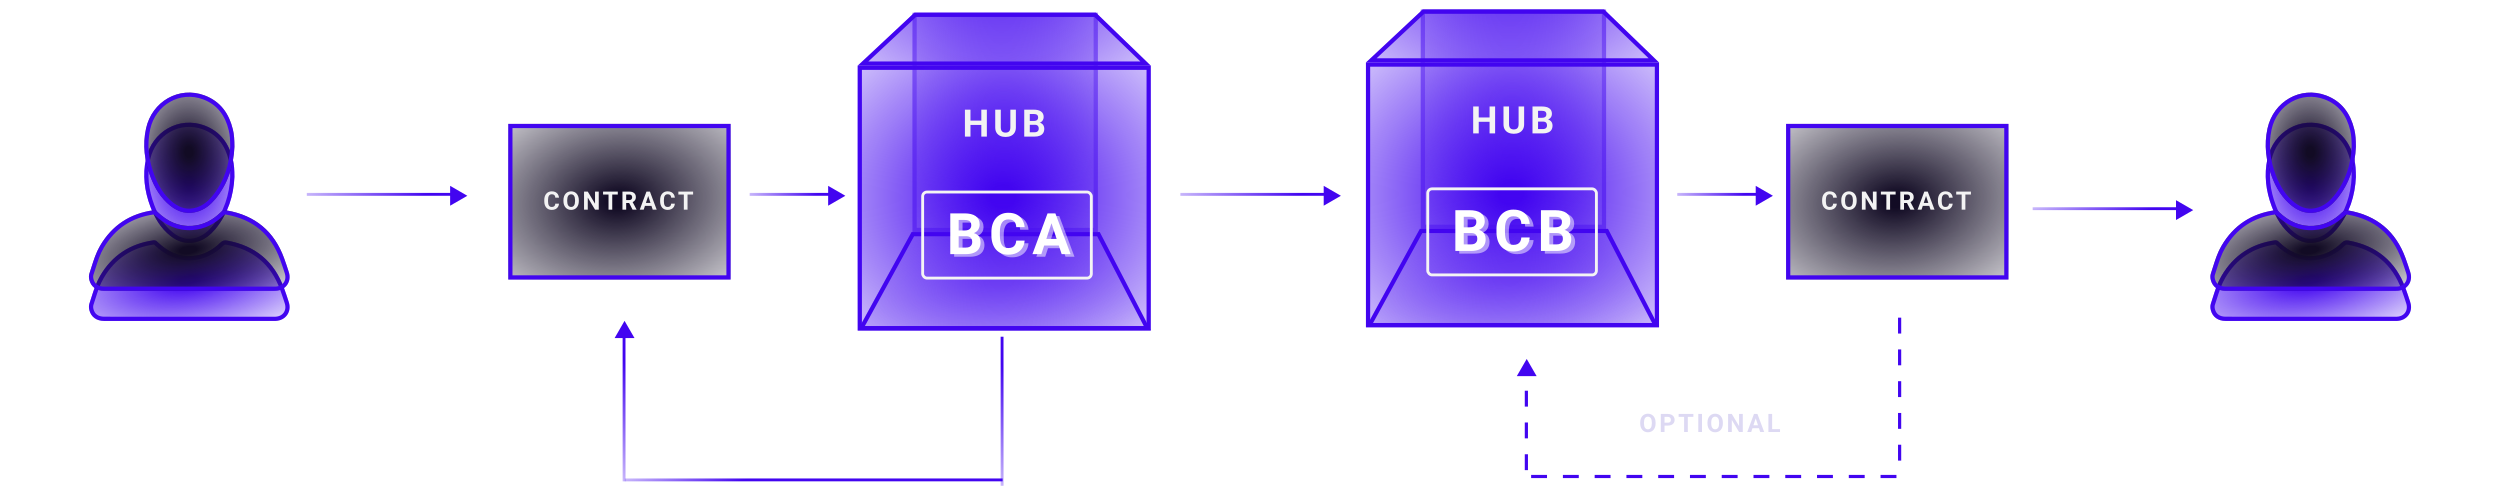 <svg width="787" height="156" viewBox="0 0 787 156" fill="none" xmlns="http://www.w3.org/2000/svg">
<g filter="url(#filter0_f_415_3614)">
<rect x="270" y="20.668" width="92.262" height="83.333" fill="url(#paint0_radial_415_3614)"/>
<rect x="270.664" y="21.331" width="90.935" height="82.006" stroke="#4205F0" stroke-width="1.327"/>
</g>
<g opacity="0.5" filter="url(#filter1_f_415_3614)">
<rect x="287.262" y="4" width="58.333" height="69.048" fill="url(#paint1_radial_415_3614)"/>
<rect x="287.925" y="4.664" width="57.006" height="67.721" stroke="#4205F0" stroke-width="1.327"/>
</g>
<g filter="url(#filter2_f_415_3614)">
<path d="M286.964 73.047H346.191L362.262 103.999H270L286.964 73.047Z" fill="url(#paint2_radial_415_3614)" fill-opacity="0.3"/>
<path d="M271.12 103.336L287.357 73.71H345.787L361.17 103.336H271.12Z" stroke="#4205F0" stroke-width="1.327"/>
</g>
<g filter="url(#filter3_f_415_3614)">
<path d="M287.857 4H345L362.262 20.667H270L287.857 4Z" fill="url(#paint3_radial_415_3614)"/>
<path d="M271.683 20.003L288.119 4.664H344.732L360.619 20.003H271.683Z" stroke="#4205F0" stroke-width="1.327"/>
</g>
<path d="M309.413 37.973V39.336H304.986V37.973H309.413ZM305.505 34.519V43H303.757V34.519H305.505ZM310.66 34.519V43H308.918V34.519H310.66ZM318.057 34.519H319.798V40.122C319.798 40.775 319.659 41.324 319.379 41.771C319.103 42.218 318.721 42.553 318.231 42.779C317.746 43.004 317.187 43.117 316.554 43.117C315.921 43.117 315.358 43.004 314.865 42.779C314.375 42.553 313.991 42.218 313.711 41.771C313.435 41.324 313.298 40.775 313.298 40.122V34.519H315.045V40.122C315.045 40.503 315.105 40.814 315.226 41.054C315.346 41.295 315.519 41.472 315.744 41.584C315.973 41.697 316.243 41.753 316.554 41.753C316.872 41.753 317.142 41.697 317.364 41.584C317.589 41.472 317.76 41.295 317.876 41.054C317.996 40.814 318.057 40.503 318.057 40.122V34.519ZM325.75 39.278H323.572L323.56 38.078H325.389C325.712 38.078 325.976 38.037 326.182 37.956C326.387 37.87 326.541 37.748 326.642 37.589C326.747 37.425 326.799 37.227 326.799 36.994C326.799 36.73 326.748 36.517 326.648 36.354C326.55 36.191 326.397 36.072 326.187 35.998C325.982 35.925 325.716 35.888 325.389 35.888H324.178V43H322.43V34.519H325.389C325.883 34.519 326.323 34.565 326.712 34.658C327.104 34.752 327.436 34.893 327.708 35.084C327.98 35.274 328.187 35.515 328.331 35.806C328.475 36.093 328.547 36.435 328.547 36.831C328.547 37.181 328.467 37.503 328.308 37.798C328.152 38.093 327.906 38.334 327.568 38.52C327.234 38.707 326.797 38.81 326.257 38.829L325.75 39.278ZM325.675 43H323.094L323.776 41.637H325.675C325.982 41.637 326.232 41.588 326.426 41.491C326.62 41.39 326.764 41.254 326.857 41.084C326.95 40.913 326.997 40.717 326.997 40.495C326.997 40.247 326.954 40.031 326.869 39.849C326.787 39.666 326.655 39.526 326.473 39.429C326.29 39.328 326.049 39.278 325.75 39.278H324.067L324.079 38.078H326.176L326.578 38.55C327.094 38.542 327.51 38.633 327.824 38.823C328.143 39.01 328.374 39.252 328.517 39.551C328.665 39.851 328.739 40.171 328.739 40.513C328.739 41.056 328.62 41.515 328.383 41.887C328.147 42.256 327.799 42.534 327.341 42.72C326.886 42.907 326.331 43 325.675 43Z" fill="#F3F3F3"/>
<g filter="url(#filter4_f_415_3614)">
<path d="M305.387 75.197H302.092L302.074 73.382H304.841C305.329 73.382 305.728 73.32 306.039 73.197C306.351 73.067 306.583 72.882 306.736 72.641C306.894 72.395 306.974 72.095 306.974 71.743C306.974 71.343 306.897 71.02 306.744 70.773C306.598 70.526 306.366 70.347 306.048 70.236C305.737 70.124 305.334 70.068 304.841 70.068H303.008V80.828H300.364V67.997H304.841C305.587 67.997 306.254 68.068 306.841 68.209C307.435 68.35 307.937 68.564 308.348 68.852C308.76 69.14 309.074 69.504 309.291 69.945C309.509 70.38 309.617 70.897 309.617 71.496C309.617 72.025 309.497 72.512 309.256 72.959C309.021 73.405 308.648 73.769 308.137 74.052C307.632 74.333 306.971 74.489 306.154 74.519L305.387 75.197ZM305.273 80.828H301.369L302.4 78.766H305.273C305.737 78.766 306.116 78.693 306.41 78.546C306.703 78.393 306.921 78.187 307.062 77.929C307.203 77.67 307.273 77.374 307.273 77.039C307.273 76.663 307.209 76.337 307.079 76.061C306.956 75.784 306.756 75.573 306.48 75.426C306.204 75.273 305.84 75.197 305.387 75.197H302.841L302.858 73.382H306.031L306.639 74.096C307.42 74.084 308.049 74.222 308.525 74.51C309.006 74.792 309.356 75.159 309.573 75.611C309.796 76.064 309.908 76.548 309.908 77.065C309.908 77.888 309.729 78.581 309.371 79.145C309.012 79.703 308.486 80.123 307.793 80.405C307.106 80.687 306.266 80.828 305.273 80.828ZM321.133 76.572H323.768C323.715 77.435 323.477 78.202 323.054 78.872C322.637 79.541 322.053 80.064 321.301 80.44C320.555 80.816 319.656 81.004 318.604 81.004C317.782 81.004 317.044 80.863 316.392 80.581C315.74 80.293 315.182 79.882 314.718 79.348C314.26 78.813 313.91 78.167 313.669 77.409C313.428 76.651 313.308 75.802 313.308 74.862V73.972C313.308 73.032 313.431 72.183 313.678 71.425C313.931 70.662 314.289 70.013 314.753 69.478C315.223 68.943 315.784 68.532 316.436 68.244C317.088 67.956 317.817 67.812 318.622 67.812C319.691 67.812 320.593 68.006 321.327 68.394C322.067 68.782 322.64 69.316 323.045 69.998C323.457 70.679 323.703 71.455 323.786 72.324H321.142C321.113 71.807 321.01 71.37 320.834 71.011C320.657 70.647 320.39 70.374 320.032 70.192C319.679 70.004 319.209 69.91 318.622 69.91C318.181 69.91 317.796 69.992 317.467 70.156C317.138 70.321 316.862 70.571 316.639 70.906C316.416 71.24 316.248 71.663 316.137 72.174C316.031 72.68 315.978 73.273 315.978 73.954V74.862C315.978 75.526 316.028 76.111 316.128 76.616C316.228 77.115 316.38 77.538 316.586 77.885C316.798 78.226 317.068 78.484 317.397 78.66C317.732 78.831 318.134 78.916 318.604 78.916C319.156 78.916 319.612 78.828 319.97 78.651C320.328 78.475 320.602 78.214 320.79 77.867C320.983 77.521 321.098 77.089 321.133 76.572ZM332.526 70.192L329.036 80.828H326.225L330.992 67.997H332.781L332.526 70.192ZM335.425 80.828L331.927 70.192L331.645 67.997H333.451L338.245 80.828H335.425ZM335.266 76.052V78.123H328.49V76.052H335.266Z" fill="white" fill-opacity="0.5"/>
</g>
<path d="M304.169 74.369H300.873L300.855 72.554H303.622C304.11 72.554 304.509 72.492 304.821 72.368C305.132 72.239 305.364 72.054 305.517 71.813C305.676 71.567 305.755 71.267 305.755 70.915C305.755 70.515 305.678 70.192 305.526 69.945C305.379 69.698 305.147 69.519 304.83 69.408C304.518 69.296 304.116 69.24 303.622 69.24H301.789V80H299.146V67.169H303.622C304.368 67.169 305.035 67.24 305.623 67.381C306.216 67.522 306.718 67.736 307.13 68.024C307.541 68.312 307.855 68.676 308.072 69.117C308.29 69.552 308.399 70.069 308.399 70.668C308.399 71.197 308.278 71.684 308.037 72.131C307.802 72.577 307.429 72.941 306.918 73.223C306.413 73.505 305.752 73.661 304.935 73.69L304.169 74.369ZM304.054 80H300.15L301.181 77.938H304.054C304.518 77.938 304.897 77.865 305.191 77.718C305.485 77.565 305.702 77.359 305.843 77.101C305.984 76.842 306.054 76.546 306.054 76.211C306.054 75.835 305.99 75.509 305.861 75.233C305.737 74.956 305.537 74.745 305.261 74.598C304.985 74.445 304.621 74.369 304.169 74.369H301.622L301.639 72.554H304.812L305.42 73.267C306.201 73.256 306.83 73.394 307.306 73.682C307.788 73.964 308.137 74.331 308.354 74.783C308.578 75.236 308.689 75.72 308.689 76.237C308.689 77.06 308.51 77.753 308.152 78.317C307.793 78.875 307.268 79.295 306.574 79.577C305.887 79.859 305.047 80 304.054 80ZM319.914 75.744H322.549C322.496 76.607 322.259 77.374 321.836 78.044C321.418 78.713 320.834 79.236 320.082 79.612C319.336 79.988 318.437 80.176 317.385 80.176C316.563 80.176 315.826 80.035 315.173 79.753C314.521 79.465 313.963 79.054 313.499 78.519C313.041 77.985 312.691 77.339 312.45 76.581C312.21 75.823 312.089 74.974 312.089 74.034V73.144C312.089 72.204 312.212 71.355 312.459 70.597C312.712 69.834 313.07 69.184 313.534 68.65C314.004 68.115 314.565 67.704 315.217 67.416C315.87 67.128 316.598 66.984 317.403 66.984C318.472 66.984 319.374 67.178 320.108 67.566C320.849 67.954 321.421 68.488 321.827 69.17C322.238 69.851 322.485 70.627 322.567 71.496H319.923C319.894 70.979 319.791 70.541 319.615 70.183C319.439 69.819 319.171 69.546 318.813 69.364C318.46 69.175 317.99 69.082 317.403 69.082C316.962 69.082 316.578 69.164 316.249 69.328C315.92 69.493 315.643 69.743 315.42 70.077C315.197 70.412 315.03 70.835 314.918 71.346C314.812 71.852 314.759 72.445 314.759 73.126V74.034C314.759 74.698 314.809 75.282 314.909 75.788C315.009 76.287 315.162 76.71 315.367 77.057C315.579 77.397 315.849 77.656 316.178 77.832C316.513 78.002 316.915 78.088 317.385 78.088C317.938 78.088 318.393 78 318.751 77.823C319.11 77.647 319.383 77.386 319.571 77.039C319.765 76.692 319.879 76.261 319.914 75.744ZM331.307 69.364L327.817 80H325.006L329.774 67.169H331.563L331.307 69.364ZM334.206 80L330.708 69.364L330.426 67.169H332.232L337.026 80H334.206ZM334.048 75.224V77.295H327.271V75.224H334.048Z" fill="white"/>
<rect x="290.451" y="60.451" width="53.098" height="27.098" rx="1.354" stroke="#F4F4F4" stroke-width="0.902"/>
<g filter="url(#filter5_f_415_3614)">
<rect x="430" y="19.668" width="92.262" height="83.333" fill="url(#paint4_radial_415_3614)"/>
<rect x="430.664" y="20.331" width="90.935" height="82.006" stroke="#4205F0" stroke-width="1.327"/>
</g>
<g opacity="0.5" filter="url(#filter6_f_415_3614)">
<rect x="447.262" y="3" width="58.333" height="69.048" fill="url(#paint5_radial_415_3614)"/>
<rect x="447.925" y="3.664" width="57.006" height="67.721" stroke="#4205F0" stroke-width="1.327"/>
</g>
<g filter="url(#filter7_f_415_3614)">
<path d="M446.964 72.047H506.191L522.262 102.999H430L446.964 72.047Z" fill="url(#paint6_radial_415_3614)" fill-opacity="0.3"/>
<path d="M431.12 102.336L447.357 72.71H505.787L521.17 102.336H431.12Z" stroke="#4205F0" stroke-width="1.327"/>
</g>
<g filter="url(#filter8_f_415_3614)">
<path d="M447.857 3H505L522.262 19.667H430L447.857 3Z" fill="url(#paint7_radial_415_3614)"/>
<path d="M431.683 19.003L448.119 3.664H504.732L520.619 19.003H431.683Z" stroke="#4205F0" stroke-width="1.327"/>
</g>
<path d="M469.413 36.973V38.336H464.986V36.973H469.413ZM465.505 33.519V42H463.757V33.519H465.505ZM470.66 33.519V42H468.918V33.519H470.66ZM478.057 33.519H479.798V39.122C479.798 39.775 479.659 40.324 479.379 40.771C479.103 41.218 478.721 41.553 478.231 41.779C477.746 42.004 477.187 42.117 476.554 42.117C475.921 42.117 475.358 42.004 474.865 41.779C474.375 41.553 473.991 41.218 473.711 40.771C473.435 40.324 473.298 39.775 473.298 39.122V33.519H475.045V39.122C475.045 39.503 475.105 39.814 475.226 40.054C475.346 40.295 475.519 40.472 475.744 40.584C475.973 40.697 476.243 40.753 476.554 40.753C476.872 40.753 477.142 40.697 477.364 40.584C477.589 40.472 477.76 40.295 477.876 40.054C477.996 39.814 478.057 39.503 478.057 39.122V33.519ZM485.75 38.278H483.572L483.56 37.078H485.389C485.712 37.078 485.976 37.037 486.182 36.956C486.387 36.87 486.541 36.748 486.642 36.589C486.747 36.425 486.799 36.227 486.799 35.994C486.799 35.73 486.748 35.517 486.648 35.354C486.55 35.191 486.397 35.072 486.187 34.998C485.982 34.925 485.716 34.888 485.389 34.888H484.178V42H482.43V33.519H485.389C485.883 33.519 486.323 33.565 486.712 33.658C487.104 33.752 487.436 33.893 487.708 34.084C487.98 34.274 488.187 34.515 488.331 34.806C488.475 35.093 488.547 35.435 488.547 35.831C488.547 36.181 488.467 36.503 488.308 36.798C488.152 37.093 487.906 37.334 487.568 37.52C487.234 37.707 486.797 37.81 486.257 37.829L485.75 38.278ZM485.675 42H483.094L483.776 40.637H485.675C485.982 40.637 486.232 40.588 486.426 40.491C486.62 40.39 486.764 40.254 486.857 40.084C486.95 39.913 486.997 39.717 486.997 39.495C486.997 39.247 486.954 39.031 486.869 38.849C486.787 38.666 486.655 38.526 486.473 38.429C486.29 38.328 486.049 38.278 485.75 38.278H484.067L484.079 37.078H486.176L486.578 37.55C487.094 37.542 487.51 37.633 487.824 37.823C488.143 38.01 488.374 38.252 488.517 38.551C488.665 38.851 488.739 39.171 488.739 39.513C488.739 40.056 488.62 40.515 488.383 40.887C488.147 41.256 487.799 41.534 487.341 41.72C486.886 41.907 486.331 42 485.675 42Z" fill="#F3F3F3"/>
<g filter="url(#filter9_f_415_3614)">
<path d="M464.387 74.197H461.092L461.074 72.382H463.841C464.329 72.382 464.728 72.32 465.039 72.197C465.351 72.067 465.583 71.882 465.736 71.641C465.894 71.395 465.974 71.095 465.974 70.743C465.974 70.343 465.897 70.02 465.744 69.773C465.598 69.526 465.366 69.347 465.048 69.236C464.737 69.124 464.334 69.068 463.841 69.068H462.008V79.828H459.364V66.997H463.841C464.587 66.997 465.254 67.068 465.841 67.209C466.435 67.35 466.937 67.564 467.348 67.852C467.76 68.14 468.074 68.504 468.291 68.945C468.509 69.38 468.617 69.897 468.617 70.496C468.617 71.025 468.497 71.512 468.256 71.959C468.021 72.405 467.648 72.769 467.137 73.052C466.632 73.333 465.971 73.489 465.154 73.519L464.387 74.197ZM464.273 79.828H460.369L461.4 77.766H464.273C464.737 77.766 465.116 77.693 465.41 77.546C465.703 77.393 465.921 77.187 466.062 76.929C466.203 76.67 466.273 76.374 466.273 76.039C466.273 75.663 466.209 75.337 466.079 75.061C465.956 74.784 465.756 74.573 465.48 74.426C465.204 74.273 464.84 74.197 464.387 74.197H461.841L461.858 72.382H465.031L465.639 73.096C466.42 73.084 467.049 73.222 467.525 73.51C468.006 73.792 468.356 74.159 468.573 74.611C468.796 75.064 468.908 75.548 468.908 76.065C468.908 76.888 468.729 77.581 468.371 78.145C468.012 78.703 467.486 79.123 466.793 79.405C466.106 79.687 465.266 79.828 464.273 79.828ZM480.133 75.572H482.768C482.715 76.435 482.477 77.202 482.054 77.872C481.637 78.541 481.053 79.064 480.301 79.44C479.555 79.816 478.656 80.004 477.604 80.004C476.782 80.004 476.044 79.863 475.392 79.581C474.74 79.293 474.182 78.882 473.718 78.348C473.26 77.813 472.91 77.167 472.669 76.409C472.428 75.651 472.308 74.802 472.308 73.862V72.972C472.308 72.032 472.431 71.183 472.678 70.425C472.931 69.662 473.289 69.013 473.753 68.478C474.223 67.943 474.784 67.532 475.436 67.244C476.088 66.956 476.817 66.812 477.622 66.812C478.691 66.812 479.593 67.006 480.327 67.394C481.067 67.782 481.64 68.316 482.045 68.998C482.457 69.679 482.703 70.455 482.786 71.324H480.142C480.113 70.807 480.01 70.37 479.834 70.011C479.657 69.647 479.39 69.374 479.032 69.192C478.679 69.004 478.209 68.91 477.622 68.91C477.181 68.91 476.796 68.992 476.467 69.156C476.138 69.321 475.862 69.571 475.639 69.906C475.416 70.24 475.248 70.663 475.137 71.174C475.031 71.68 474.978 72.273 474.978 72.954V73.862C474.978 74.526 475.028 75.111 475.128 75.616C475.228 76.115 475.38 76.538 475.586 76.885C475.798 77.226 476.068 77.484 476.397 77.66C476.732 77.831 477.134 77.916 477.604 77.916C478.156 77.916 478.612 77.828 478.97 77.651C479.328 77.475 479.602 77.214 479.79 76.867C479.983 76.521 480.098 76.089 480.133 75.572ZM491.332 74.197H488.036L488.018 72.382H490.786C491.273 72.382 491.673 72.32 491.984 72.197C492.295 72.067 492.527 71.882 492.68 71.641C492.839 71.395 492.918 71.095 492.918 70.743C492.918 70.343 492.842 70.02 492.689 69.773C492.542 69.526 492.31 69.347 491.993 69.236C491.681 69.124 491.279 69.068 490.786 69.068H488.953V79.828H486.309V66.997H490.786C491.532 66.997 492.198 67.068 492.786 67.209C493.379 67.35 493.882 67.564 494.293 67.852C494.704 68.14 495.018 68.504 495.236 68.945C495.453 69.38 495.562 69.897 495.562 70.496C495.562 71.025 495.441 71.512 495.201 71.959C494.966 72.405 494.592 72.769 494.081 73.052C493.576 73.333 492.915 73.489 492.099 73.519L491.332 74.197ZM491.217 79.828H487.313L488.345 77.766H491.217C491.681 77.766 492.06 77.693 492.354 77.546C492.648 77.393 492.865 77.187 493.006 76.929C493.147 76.67 493.218 76.374 493.218 76.039C493.218 75.663 493.153 75.337 493.024 75.061C492.9 74.784 492.701 74.573 492.425 74.426C492.149 74.273 491.784 74.197 491.332 74.197H488.785L488.803 72.382H491.975L492.583 73.096C493.365 73.084 493.993 73.222 494.469 73.51C494.951 73.792 495.3 74.159 495.518 74.611C495.741 75.064 495.853 75.548 495.853 76.065C495.853 76.888 495.673 77.581 495.315 78.145C494.957 78.703 494.431 79.123 493.738 79.405C493.05 79.687 492.21 79.828 491.217 79.828Z" fill="white" fill-opacity="0.5"/>
</g>
<path d="M463.169 73.369H459.873L459.855 71.554H462.622C463.11 71.554 463.509 71.492 463.821 71.368C464.132 71.239 464.364 71.054 464.517 70.813C464.676 70.567 464.755 70.267 464.755 69.915C464.755 69.515 464.678 69.192 464.526 68.945C464.379 68.698 464.147 68.519 463.83 68.408C463.518 68.296 463.116 68.24 462.622 68.24H460.789V79H458.146V66.169H462.622C463.368 66.169 464.035 66.24 464.623 66.381C465.216 66.522 465.718 66.736 466.13 67.024C466.541 67.312 466.855 67.676 467.072 68.117C467.29 68.552 467.399 69.069 467.399 69.668C467.399 70.197 467.278 70.684 467.037 71.131C466.802 71.577 466.429 71.941 465.918 72.223C465.413 72.505 464.752 72.661 463.935 72.69L463.169 73.369ZM463.054 79H459.15L460.181 76.938H463.054C463.518 76.938 463.897 76.865 464.191 76.718C464.485 76.565 464.702 76.359 464.843 76.101C464.984 75.842 465.054 75.546 465.054 75.211C465.054 74.835 464.99 74.509 464.861 74.233C464.737 73.956 464.537 73.745 464.261 73.598C463.985 73.445 463.621 73.369 463.169 73.369H460.622L460.639 71.554H463.812L464.42 72.267C465.201 72.256 465.83 72.394 466.306 72.682C466.788 72.964 467.137 73.331 467.354 73.783C467.578 74.236 467.689 74.72 467.689 75.237C467.689 76.06 467.51 76.753 467.152 77.317C466.793 77.875 466.268 78.295 465.574 78.577C464.887 78.859 464.047 79 463.054 79ZM478.914 74.744H481.549C481.496 75.607 481.259 76.374 480.836 77.044C480.418 77.713 479.834 78.236 479.082 78.612C478.336 78.988 477.437 79.176 476.385 79.176C475.563 79.176 474.826 79.035 474.173 78.753C473.521 78.465 472.963 78.054 472.499 77.519C472.041 76.985 471.691 76.339 471.45 75.581C471.21 74.823 471.089 73.974 471.089 73.034V72.144C471.089 71.204 471.212 70.355 471.459 69.597C471.712 68.834 472.07 68.184 472.534 67.65C473.004 67.115 473.565 66.704 474.217 66.416C474.87 66.128 475.598 65.984 476.403 65.984C477.472 65.984 478.374 66.178 479.108 66.566C479.849 66.954 480.421 67.488 480.827 68.17C481.238 68.851 481.485 69.627 481.567 70.496H478.923C478.894 69.979 478.791 69.541 478.615 69.183C478.439 68.819 478.171 68.546 477.813 68.364C477.46 68.175 476.99 68.082 476.403 68.082C475.962 68.082 475.578 68.164 475.249 68.328C474.92 68.493 474.643 68.743 474.42 69.077C474.197 69.412 474.03 69.835 473.918 70.346C473.812 70.852 473.759 71.445 473.759 72.126V73.034C473.759 73.698 473.809 74.282 473.909 74.788C474.009 75.287 474.162 75.71 474.367 76.057C474.579 76.397 474.849 76.656 475.178 76.832C475.513 77.002 475.915 77.088 476.385 77.088C476.938 77.088 477.393 77 477.751 76.823C478.11 76.647 478.383 76.386 478.571 76.039C478.765 75.692 478.879 75.261 478.914 74.744ZM490.113 73.369H486.817L486.8 71.554H489.567C490.054 71.554 490.454 71.492 490.765 71.368C491.077 71.239 491.309 71.054 491.461 70.813C491.62 70.567 491.699 70.267 491.699 69.915C491.699 69.515 491.623 69.192 491.47 68.945C491.323 68.698 491.091 68.519 490.774 68.408C490.463 68.296 490.06 68.24 489.567 68.24H487.734V79H485.09V66.169H489.567C490.313 66.169 490.98 66.24 491.567 66.381C492.161 66.522 492.663 66.736 493.074 67.024C493.485 67.312 493.8 67.676 494.017 68.117C494.234 68.552 494.343 69.069 494.343 69.668C494.343 70.197 494.223 70.684 493.982 71.131C493.747 71.577 493.374 71.941 492.863 72.223C492.357 72.505 491.696 72.661 490.88 72.69L490.113 73.369ZM489.999 79H486.095L487.126 76.938H489.999C490.463 76.938 490.842 76.865 491.135 76.718C491.429 76.565 491.646 76.359 491.787 76.101C491.928 75.842 491.999 75.546 491.999 75.211C491.999 74.835 491.934 74.509 491.805 74.233C491.682 73.956 491.482 73.745 491.206 73.598C490.93 73.445 490.566 73.369 490.113 73.369H487.566L487.584 71.554H490.756L491.364 72.267C492.146 72.256 492.774 72.394 493.25 72.682C493.732 72.964 494.082 73.331 494.299 73.783C494.522 74.236 494.634 74.72 494.634 75.237C494.634 76.06 494.455 76.753 494.096 77.317C493.738 77.875 493.212 78.295 492.519 78.577C491.832 78.859 490.991 79 489.999 79Z" fill="white"/>
<rect x="449.451" y="59.451" width="53.098" height="27.098" rx="1.354" stroke="#F4F4F4" stroke-width="0.902"/>
<g filter="url(#filter10_f_415_3614)">
<g filter="url(#filter11_f_415_3614)">
<path d="M59.638 101.026C50.693 101.026 41.75 101.03 32.804 101.024C30.399 101.024 28.71 99.804 28.155 97.704C27.965 96.983 27.93 96.247 28.162 95.544C29.146 92.578 29.926 89.526 31.526 86.805C35.301 80.38 40.915 76.704 48.282 75.657C48.887 75.571 49.232 75.832 49.619 76.207C52.658 79.145 56.198 80.875 60.526 80.577C64.023 80.336 66.933 78.778 69.394 76.371C70.041 75.739 70.635 75.588 71.491 75.739C80.338 77.321 86.341 82.283 89.425 90.737C89.957 92.192 90.454 93.659 90.921 95.136C91.882 98.17 89.928 100.911 86.744 101.026C86.47 101.035 86.196 101.03 85.922 101.03C77.16 101.03 68.397 101.03 59.636 101.03L59.638 101.026Z" fill="url(#paint8_radial_415_3614)"/>
<path d="M60.71 100.366L60.712 100.363H59.638C57.081 100.363 54.524 100.363 51.967 100.363C45.58 100.364 39.193 100.365 32.805 100.361H32.804C31.714 100.361 30.832 100.085 30.172 99.612C29.516 99.142 29.038 98.449 28.796 97.535C28.629 96.9 28.611 96.3 28.792 95.752C28.996 95.137 29.189 94.526 29.381 93.92C30.134 91.542 30.861 89.246 32.098 87.141L32.098 87.141C35.768 80.895 41.203 77.333 48.376 76.314C48.554 76.289 48.658 76.316 48.744 76.357C48.852 76.409 48.971 76.503 49.158 76.684L49.619 76.207L49.158 76.684C52.296 79.718 56.01 81.553 60.572 81.239L60.572 81.239C64.256 80.985 67.308 79.34 69.858 76.846C70.127 76.583 70.345 76.458 70.549 76.398C70.757 76.338 71.009 76.328 71.375 76.392C79.992 77.933 85.8 82.736 88.802 90.964L88.802 90.964C89.33 92.41 89.824 93.868 90.288 95.337L90.288 95.337C90.71 96.668 90.484 97.893 89.846 98.791C89.207 99.69 88.121 100.312 86.721 100.363C86.536 100.369 86.356 100.368 86.162 100.367C86.085 100.367 86.005 100.366 85.922 100.366H85.871H85.82H85.769H85.717H85.666H85.614H85.563H85.512H85.46H85.409H85.358H85.306H85.255H85.204H85.152H85.101H85.05H84.998H84.947H84.896H84.844H84.793H84.742H84.69H84.639H84.588H84.536H84.485H84.433H84.382H84.331H84.279H84.228H84.177H84.126H84.074H84.023H83.971H83.92H83.869H83.817H83.766H83.715H83.663H83.612H83.561H83.509H83.458H83.407H83.355H83.304H83.253H83.201H83.15H83.099H83.047H82.996H82.945H82.893H82.842H82.79H82.739H82.688H82.636H82.585H82.534H82.483H82.431H82.38H82.329H82.277H82.226H82.174H82.123H82.072H82.02H81.969H81.918H81.866H81.815H81.764H81.712H81.661H81.61H81.558H81.507H81.456H81.404H81.353H81.302H81.25H81.199H81.148H81.096H81.045H80.993H80.942H80.891H80.84H80.788H80.737H80.686H80.634H80.583H80.531H80.48H80.429H80.377H80.326H80.275H80.223H80.172H80.121H80.069H80.018H79.967H79.915H79.864H79.813H79.761H79.71H79.659H79.607H79.556H79.505H79.453H79.402H79.351H79.299H79.248H79.197H79.145H79.094H79.043H78.991H78.94H78.888H78.837H78.786H78.734H78.683H78.632H78.58H78.529H78.478H78.426H78.375H78.324H78.272H78.221H78.17H78.118H78.067H78.016H77.964H77.913H77.862H77.81H77.759H77.708H77.656H77.605H77.554H77.502H77.451H77.4H77.348H77.297H77.246H77.194H77.143H77.091H77.04H76.989H76.938H76.886H76.835H76.783H76.732H76.681H76.629H76.578H76.527H76.475H76.424H76.373H76.321H76.27H76.219H76.167H76.116H76.065H76.013H75.962H75.911H75.859H75.808H75.757H75.705H75.654H75.603H75.551H75.5H75.449H75.397H75.346H75.294H75.243H75.192H75.141H75.089H75.038H74.987H74.935H74.884H74.832H74.781H74.73H74.678H74.627H74.576H74.524H74.473H74.422H74.37H74.319H74.268H74.216H74.165H74.114H74.062H74.011H73.96H73.908H73.857H73.806H73.754H73.703H73.652H73.6H73.549H73.498H73.446H73.395H73.344H73.292H73.241H73.189H73.138H73.087H73.035H72.984H72.933H72.882H72.83H72.779H72.728H72.676H72.625H72.573H72.522H72.471H72.419H72.368H72.317H72.265H72.214H72.163H72.111H72.06H72.009H71.957H71.906H71.855H71.803H71.752H71.701H71.649H71.598H71.547H71.495H71.444H71.393H71.341H71.29H71.239H71.187H71.136H71.085H71.033H70.982H70.931H70.879H70.828H70.776H70.725H70.674H70.623H70.571H70.52H70.469H70.417H70.366H70.314H70.263H70.212H70.16H70.109H70.058H70.007H69.955H69.904H69.852H69.801H69.75H69.698H69.647H69.596H69.544H69.493H69.442H69.39H69.339H69.288H69.236H69.185H69.134H69.082H69.031H68.98H68.928H68.877H68.826H68.774H68.723H68.672H68.62H68.569H68.518H68.466H68.415H68.364H68.312H68.261H68.21H68.158H68.107H68.056H68.004H67.953H67.902H67.85H67.799H67.748H67.696H67.645H67.594H67.542H67.491H67.439H67.388H67.337H67.285H67.234H67.183H67.132H67.08H67.029H66.978H66.926H66.875H66.823H66.772H66.721H66.669H66.618H66.567H66.515H66.464H66.413H66.361H66.31H66.259H66.207H66.156H66.105H66.053H66.002H65.951H65.899H65.848H65.797H65.745H65.694H65.643H65.591H65.54H65.489H65.437H65.386H65.335H65.283H65.232H65.181H65.129H65.078H65.027H64.975H64.924H64.873H64.821H64.77H64.719H64.667H64.616H64.565H64.513H64.462H64.411H64.359H64.308H64.257H64.205H64.154H64.103H64.051H64H63.949H63.897H63.846H63.795H63.743H63.692H63.641H63.589H63.538H63.487H63.435H63.384H63.333H63.281H63.23H63.179H63.127H63.076H63.025H62.973H62.922H62.871H62.819H62.768H62.717H62.665H62.614H62.562H62.511H62.46H62.408H62.357H62.306H62.255H62.203H62.152H62.1H62.049H61.998H61.947H61.895H61.844H61.792H61.741H61.69H61.639H61.587H61.536H61.484H61.433H61.382H61.331H61.279H61.228H61.176H61.125H61.074H61.023H60.971H60.92H60.868H60.817H60.766H60.715H60.71Z" stroke="#4205F0" stroke-width="1.327"/>
</g>
<g filter="url(#filter12_f_415_3614)">
<path d="M73.799 55.679C73.549 61.472 71.834 67.228 67.769 72.138C66.311 73.896 64.56 75.315 62.361 76.033C59.141 77.085 56.241 76.311 53.644 74.256C50.593 71.842 48.682 68.613 47.334 65.039C45.483 60.13 44.838 55.082 45.979 49.902C47.86 41.363 56.365 36.526 64.357 39.498C69.345 41.352 72.09 45.17 73.304 50.215C73.699 51.851 73.785 53.52 73.797 55.677L73.799 55.679Z" fill="url(#paint9_radial_415_3614)"/>
<path d="M62.155 75.402L62.155 75.402C59.183 76.373 56.511 75.678 54.056 73.736C51.13 71.421 49.277 68.31 47.955 64.805L47.955 64.805C46.14 59.992 45.519 55.076 46.627 50.045L46.627 50.045C48.426 41.877 56.533 37.297 64.126 40.12L64.126 40.12C68.864 41.881 71.485 45.491 72.659 50.37L72.659 50.37C73.035 51.928 73.121 53.533 73.134 55.681L73.134 55.703C72.881 61.364 71.201 66.953 67.258 71.714C65.854 73.408 64.201 74.734 62.155 75.402Z" stroke="#4205F0" stroke-width="1.327"/>
</g>
</g>
<g filter="url(#filter13_f_415_3614)">
<path d="M59.638 91.552C50.693 91.552 41.75 91.555 32.804 91.55C30.399 91.55 28.71 90.33 28.155 88.23C27.965 87.508 27.93 86.772 28.162 86.069C29.146 83.103 29.926 80.051 31.526 77.33C35.301 70.905 40.915 67.229 48.282 66.182C48.887 66.097 49.232 66.358 49.619 66.732C52.658 69.671 56.198 71.4 60.526 71.103C64.023 70.861 66.933 69.304 69.394 66.897C70.041 66.265 70.635 66.113 71.491 66.265C80.338 67.846 86.341 72.808 89.425 81.262C89.957 82.718 90.454 84.184 90.921 85.662C91.882 88.695 89.928 91.436 86.744 91.552C86.47 91.561 86.196 91.555 85.922 91.555C77.16 91.555 68.397 91.555 59.636 91.555L59.638 91.552Z" fill="url(#paint10_radial_415_3614)"/>
<path d="M60.71 90.892L60.712 90.888H59.638C57.081 90.888 54.524 90.888 51.967 90.889C45.58 90.889 39.193 90.89 32.805 90.886H32.804C31.714 90.886 30.832 90.611 30.172 90.138C29.516 89.668 29.038 88.974 28.796 88.06C28.629 87.425 28.611 86.826 28.792 86.277C28.996 85.663 29.189 85.051 29.381 84.445C30.134 82.068 30.861 79.771 32.098 77.666L32.098 77.666C35.768 71.42 41.203 67.858 48.376 66.839C48.554 66.814 48.658 66.841 48.744 66.882C48.852 66.934 48.971 67.028 49.158 67.209L49.619 66.732L49.158 67.209C52.296 70.243 56.01 72.078 60.572 71.764L60.572 71.764C64.256 71.51 67.308 69.865 69.858 67.371C70.127 67.109 70.345 66.983 70.549 66.924C70.757 66.864 71.009 66.853 71.375 66.918C79.992 68.459 85.8 73.261 88.802 81.49L88.802 81.49C89.33 82.936 89.824 84.393 90.288 85.862L90.288 85.862C90.71 87.193 90.484 88.418 89.846 89.317C89.207 90.216 88.121 90.838 86.721 90.888C86.536 90.895 86.356 90.894 86.162 90.893C86.085 90.892 86.005 90.892 85.922 90.892H85.871H85.82H85.769H85.717H85.666H85.614H85.563H85.512H85.46H85.409H85.358H85.306H85.255H85.204H85.152H85.101H85.05H84.998H84.947H84.896H84.844H84.793H84.742H84.69H84.639H84.588H84.536H84.485H84.433H84.382H84.331H84.279H84.228H84.177H84.126H84.074H84.023H83.971H83.92H83.869H83.817H83.766H83.715H83.663H83.612H83.561H83.509H83.458H83.407H83.355H83.304H83.253H83.201H83.15H83.099H83.047H82.996H82.945H82.893H82.842H82.79H82.739H82.688H82.636H82.585H82.534H82.483H82.431H82.38H82.329H82.277H82.226H82.174H82.123H82.072H82.02H81.969H81.918H81.866H81.815H81.764H81.712H81.661H81.61H81.558H81.507H81.456H81.404H81.353H81.302H81.25H81.199H81.148H81.096H81.045H80.993H80.942H80.891H80.84H80.788H80.737H80.686H80.634H80.583H80.531H80.48H80.429H80.377H80.326H80.275H80.223H80.172H80.121H80.069H80.018H79.967H79.915H79.864H79.813H79.761H79.71H79.659H79.607H79.556H79.505H79.453H79.402H79.351H79.299H79.248H79.197H79.145H79.094H79.043H78.991H78.94H78.888H78.837H78.786H78.734H78.683H78.632H78.58H78.529H78.478H78.426H78.375H78.324H78.272H78.221H78.17H78.118H78.067H78.016H77.964H77.913H77.862H77.81H77.759H77.708H77.656H77.605H77.554H77.502H77.451H77.4H77.348H77.297H77.246H77.194H77.143H77.091H77.04H76.989H76.938H76.886H76.835H76.783H76.732H76.681H76.629H76.578H76.527H76.475H76.424H76.373H76.321H76.27H76.219H76.167H76.116H76.065H76.013H75.962H75.911H75.859H75.808H75.757H75.705H75.654H75.603H75.551H75.5H75.449H75.397H75.346H75.294H75.243H75.192H75.141H75.089H75.038H74.987H74.935H74.884H74.832H74.781H74.73H74.678H74.627H74.576H74.524H74.473H74.422H74.37H74.319H74.268H74.216H74.165H74.114H74.062H74.011H73.96H73.908H73.857H73.806H73.754H73.703H73.652H73.6H73.549H73.498H73.446H73.395H73.344H73.292H73.241H73.189H73.138H73.087H73.035H72.984H72.933H72.882H72.83H72.779H72.728H72.676H72.625H72.573H72.522H72.471H72.419H72.368H72.317H72.265H72.214H72.163H72.111H72.06H72.009H71.957H71.906H71.855H71.803H71.752H71.701H71.649H71.598H71.547H71.495H71.444H71.393H71.341H71.29H71.239H71.187H71.136H71.085H71.033H70.982H70.931H70.879H70.828H70.776H70.725H70.674H70.623H70.571H70.52H70.469H70.417H70.366H70.314H70.263H70.212H70.16H70.109H70.058H70.007H69.955H69.904H69.852H69.801H69.75H69.698H69.647H69.596H69.544H69.493H69.442H69.39H69.339H69.288H69.236H69.185H69.134H69.082H69.031H68.98H68.928H68.877H68.826H68.774H68.723H68.672H68.62H68.569H68.518H68.466H68.415H68.364H68.312H68.261H68.21H68.158H68.107H68.056H68.004H67.953H67.902H67.85H67.799H67.748H67.696H67.645H67.594H67.542H67.491H67.439H67.388H67.337H67.285H67.234H67.183H67.132H67.08H67.029H66.978H66.926H66.875H66.823H66.772H66.721H66.669H66.618H66.567H66.515H66.464H66.413H66.361H66.31H66.259H66.207H66.156H66.105H66.053H66.002H65.951H65.899H65.848H65.797H65.745H65.694H65.643H65.591H65.54H65.489H65.437H65.386H65.335H65.283H65.232H65.181H65.129H65.078H65.027H64.975H64.924H64.873H64.821H64.77H64.719H64.667H64.616H64.565H64.513H64.462H64.411H64.359H64.308H64.257H64.205H64.154H64.103H64.051H64H63.949H63.897H63.846H63.795H63.743H63.692H63.641H63.589H63.538H63.487H63.435H63.384H63.333H63.281H63.23H63.179H63.127H63.076H63.025H62.973H62.922H62.871H62.819H62.768H62.717H62.665H62.614H62.562H62.511H62.46H62.408H62.357H62.306H62.255H62.203H62.152H62.1H62.049H61.998H61.947H61.895H61.844H61.792H61.741H61.69H61.639H61.587H61.536H61.484H61.433H61.382H61.331H61.279H61.228H61.176H61.125H61.074H61.023H60.971H60.92H60.868H60.817H60.766H60.715H60.71Z" stroke="#4205F0" stroke-width="1.327"/>
</g>
<g filter="url(#filter14_f_415_3614)">
<path d="M73.799 46.204C73.549 51.997 71.834 57.754 67.769 62.663C66.311 64.422 64.56 65.841 62.361 66.558C59.141 67.61 56.241 66.836 53.644 64.781C50.593 62.367 48.682 59.138 47.334 55.564C45.483 50.655 44.838 45.607 45.979 40.428C47.86 31.888 56.365 27.052 64.357 30.023C69.345 31.877 72.09 35.696 73.304 40.74C73.699 42.376 73.785 44.046 73.797 46.203L73.799 46.204Z" fill="url(#paint11_radial_415_3614)"/>
<path d="M62.155 65.928L62.155 65.928C59.183 66.899 56.511 66.203 54.056 64.261C51.13 61.946 49.277 58.836 47.955 55.33L47.955 55.33C46.14 50.517 45.519 45.601 46.627 40.571L46.627 40.571C48.426 32.402 56.533 27.822 64.126 30.645L64.126 30.645C68.864 32.406 71.485 36.017 72.659 40.895L72.659 40.896C73.035 42.453 73.121 44.059 73.134 46.206L73.134 46.228C72.881 51.89 71.201 57.479 67.258 62.24C65.854 63.933 64.201 65.26 62.155 65.928Z" stroke="#4205F0" stroke-width="1.327"/>
</g>
<g filter="url(#filter15_f_415_3614)">
<g filter="url(#filter16_f_415_3614)">
<path d="M727.471 101.026C718.526 101.026 709.583 101.03 700.637 101.024C698.232 101.024 696.543 99.804 695.988 97.704C695.798 96.983 695.763 96.247 695.995 95.544C696.979 92.578 697.759 89.526 699.359 86.805C703.134 80.38 708.748 76.704 716.115 75.657C716.72 75.571 717.065 75.832 717.452 76.207C720.491 79.145 724.031 80.875 728.359 80.577C731.856 80.336 734.766 78.778 737.227 76.371C737.874 75.739 738.468 75.588 739.324 75.739C748.171 77.321 754.174 82.283 757.258 90.737C757.79 92.192 758.287 93.659 758.754 95.136C759.715 98.17 757.761 100.911 754.577 101.026C754.303 101.035 754.029 101.03 753.755 101.03C744.993 101.03 736.23 101.03 727.47 101.03L727.471 101.026Z" fill="url(#paint12_radial_415_3614)"/>
<path d="M728.543 100.366L728.545 100.363H727.471C724.914 100.363 722.357 100.363 719.8 100.363C713.412 100.364 707.026 100.365 700.638 100.361H700.637C699.547 100.361 698.665 100.085 698.005 99.612C697.349 99.142 696.871 98.449 696.629 97.535C696.462 96.9 696.444 96.3 696.625 95.752C696.829 95.137 697.022 94.526 697.214 93.92C697.967 91.542 698.694 89.246 699.931 87.141L699.931 87.141C703.601 80.895 709.037 77.333 716.209 76.314C716.387 76.289 716.491 76.316 716.577 76.357C716.685 76.409 716.804 76.503 716.991 76.684L717.452 76.207L716.991 76.684C720.129 79.718 723.843 81.553 728.404 81.239L728.405 81.239C732.089 80.985 735.14 79.34 737.691 76.846C737.96 76.583 738.178 76.458 738.383 76.398C738.59 76.338 738.842 76.328 739.208 76.392C747.825 77.933 753.633 82.736 756.635 90.964L756.635 90.964C757.163 92.41 757.657 93.868 758.121 95.337L758.122 95.337C758.543 96.668 758.317 97.893 757.679 98.791C757.04 99.69 755.954 100.312 754.554 100.363C754.369 100.369 754.189 100.368 753.995 100.367C753.918 100.367 753.838 100.366 753.755 100.366H753.704H753.653H753.601H753.55H753.499H753.447H753.396H753.345H753.293H753.242H753.191H753.139H753.088H753.037H752.985H752.934H752.883H752.831H752.78H752.729H752.677H752.626H752.575H752.523H752.472H752.421H752.369H752.318H752.267H752.215H752.164H752.113H752.061H752.01H751.958H751.907H751.856H751.804H751.753H751.702H751.65H751.599H751.548H751.496H751.445H751.394H751.342H751.291H751.24H751.188H751.137H751.086H751.034H750.983H750.932H750.88H750.829H750.778H750.726H750.675H750.624H750.572H750.521H750.47H750.418H750.367H750.315H750.264H750.213H750.161H750.11H750.059H750.007H749.956H749.905H749.853H749.802H749.751H749.699H749.648H749.597H749.545H749.494H749.443H749.391H749.34H749.289H749.237H749.186H749.135H749.083H749.032H748.981H748.929H748.878H748.827H748.775H748.724H748.673H748.621H748.57H748.518H748.467H748.416H748.364H748.313H748.262H748.21H748.159H748.108H748.056H748.005H747.954H747.902H747.851H747.8H747.748H747.697H747.646H747.594H747.543H747.492H747.44H747.389H747.338H747.286H747.235H747.184H747.132H747.081H747.03H746.978H746.927H746.876H746.824H746.773H746.721H746.67H746.619H746.567H746.516H746.465H746.413H746.362H746.311H746.259H746.208H746.157H746.105H746.054H746.003H745.951H745.9H745.849H745.797H745.746H745.695H745.643H745.592H745.541H745.489H745.438H745.387H745.335H745.284H745.233H745.181H745.13H745.079H745.027H744.976H744.925H744.873H744.822H744.77H744.719H744.668H744.616H744.565H744.514H744.462H744.411H744.36H744.308H744.257H744.206H744.154H744.103H744.052H744H743.949H743.898H743.846H743.795H743.744H743.692H743.641H743.59H743.538H743.487H743.436H743.384H743.333H743.282H743.23H743.179H743.128H743.076H743.025H742.974H742.922H742.871H742.819H742.768H742.717H742.665H742.614H742.563H742.511H742.46H742.409H742.357H742.306H742.255H742.203H742.152H742.101H742.049H741.998H741.947H741.895H741.844H741.793H741.741H741.69H741.639H741.587H741.536H741.485H741.433H741.382H741.331H741.279H741.228H741.177H741.125H741.074H741.023H740.971H740.92H740.869H740.817H740.766H740.715H740.663H740.612H740.56H740.509H740.458H740.406H740.355H740.304H740.252H740.201H740.15H740.098H740.047H739.996H739.944H739.893H739.842H739.79H739.739H739.688H739.636H739.585H739.534H739.482H739.431H739.38H739.328H739.277H739.226H739.174H739.123H739.072H739.02H738.969H738.918H738.866H738.815H738.764H738.712H738.661H738.61H738.558H738.507H738.456H738.404H738.353H738.302H738.25H738.199H738.147H738.096H738.045H737.993H737.942H737.891H737.839H737.788H737.737H737.685H737.634H737.583H737.531H737.48H737.429H737.377H737.326H737.275H737.223H737.172H737.121H737.069H737.018H736.967H736.915H736.864H736.813H736.761H736.71H736.659H736.607H736.556H736.505H736.453H736.402H736.351H736.299H736.248H736.197H736.145H736.094H736.043H735.991H735.94H735.889H735.837H735.786H735.735H735.683H735.632H735.581H735.529H735.478H735.427H735.375H735.324H735.273H735.221H735.17H735.119H735.067H735.016H734.964H734.913H734.862H734.81H734.759H734.708H734.656H734.605H734.554H734.502H734.451H734.4H734.348H734.297H734.246H734.194H734.143H734.092H734.04H733.989H733.938H733.886H733.835H733.784H733.732H733.681H733.63H733.578H733.527H733.476H733.424H733.373H733.322H733.27H733.219H733.168H733.116H733.065H733.014H732.962H732.911H732.86H732.808H732.757H732.706H732.654H732.603H732.552H732.5H732.449H732.398H732.346H732.295H732.244H732.192H732.141H732.09H732.038H731.987H731.936H731.884H731.833H731.782H731.73H731.679H731.628H731.576H731.525H731.474H731.422H731.371H731.32H731.268H731.217H731.166H731.114H731.063H731.012H730.96H730.909H730.858H730.806H730.755H730.704H730.652H730.601H730.55H730.498H730.447H730.396H730.344H730.293H730.242H730.19H730.139H730.088H730.036H729.985H729.934H729.882H729.831H729.78H729.728H729.677H729.626H729.574H729.523H729.472H729.42H729.369H729.318H729.266H729.215H729.164H729.112H729.061H729.01H728.958H728.907H728.856H728.804H728.753H728.702H728.65H728.599H728.548H728.543Z" stroke="#4205F0" stroke-width="1.327"/>
</g>
<g filter="url(#filter17_f_415_3614)">
<path d="M741.633 55.679C741.383 61.472 739.668 67.228 735.602 72.138C734.145 73.896 732.394 75.315 730.195 76.033C726.975 77.085 724.075 76.311 721.478 74.256C718.426 71.842 716.516 68.613 715.168 65.039C713.316 60.13 712.671 55.082 713.813 49.902C715.694 41.363 724.199 36.526 732.191 39.498C737.178 41.352 739.923 45.17 741.138 50.215C741.532 51.851 741.618 53.52 741.631 55.677L741.633 55.679Z" fill="url(#paint13_radial_415_3614)"/>
<path d="M729.989 75.402L729.989 75.402C727.016 76.373 724.344 75.678 721.889 73.736C718.963 71.421 717.111 68.31 715.789 64.805L715.789 64.805C713.973 59.992 713.352 55.076 714.461 50.045L714.461 50.045C716.26 41.877 724.366 37.297 731.96 40.12L731.96 40.12C736.697 41.881 739.318 45.491 740.493 50.37L740.493 50.37C740.868 51.928 740.955 53.533 740.967 55.681L740.968 55.703C740.714 61.364 739.034 66.953 735.091 71.714C733.688 73.408 732.035 74.734 729.989 75.402Z" stroke="#4205F0" stroke-width="1.327"/>
</g>
</g>
<g filter="url(#filter18_f_415_3614)">
<path d="M727.471 91.552C718.526 91.552 709.583 91.555 700.637 91.55C698.232 91.55 696.543 90.33 695.988 88.23C695.798 87.508 695.763 86.772 695.995 86.069C696.979 83.103 697.759 80.051 699.359 77.33C703.134 70.905 708.748 67.229 716.115 66.182C716.72 66.097 717.065 66.358 717.452 66.732C720.491 69.671 724.031 71.4 728.359 71.103C731.856 70.861 734.766 69.304 737.227 66.897C737.874 66.265 738.468 66.113 739.324 66.265C748.171 67.846 754.174 72.808 757.258 81.262C757.79 82.718 758.287 84.184 758.754 85.662C759.715 88.695 757.761 91.436 754.577 91.552C754.303 91.561 754.029 91.555 753.755 91.555C744.993 91.555 736.23 91.555 727.47 91.555L727.471 91.552Z" fill="url(#paint14_radial_415_3614)"/>
<path d="M728.543 90.892L728.545 90.888H727.471C724.914 90.888 722.357 90.888 719.8 90.889C713.412 90.889 707.026 90.89 700.638 90.886H700.637C699.547 90.886 698.665 90.611 698.005 90.138C697.349 89.668 696.871 88.974 696.629 88.06C696.462 87.425 696.444 86.826 696.625 86.277C696.829 85.663 697.022 85.051 697.214 84.445C697.967 82.068 698.694 79.771 699.931 77.666L699.931 77.666C703.601 71.42 709.037 67.858 716.209 66.839C716.387 66.814 716.491 66.841 716.577 66.882C716.685 66.934 716.804 67.028 716.991 67.209L717.452 66.732L716.991 67.209C720.129 70.243 723.843 72.078 728.404 71.764L728.405 71.764C732.089 71.51 735.14 69.865 737.691 67.371C737.96 67.109 738.178 66.983 738.383 66.924C738.59 66.864 738.842 66.853 739.208 66.918C747.825 68.459 753.633 73.261 756.635 81.49L756.635 81.49C757.163 82.936 757.657 84.393 758.121 85.862L758.122 85.862C758.543 87.193 758.317 88.418 757.679 89.317C757.04 90.216 755.954 90.838 754.554 90.888C754.369 90.895 754.189 90.894 753.995 90.893C753.918 90.892 753.838 90.892 753.755 90.892H753.704H753.653H753.601H753.55H753.499H753.447H753.396H753.345H753.293H753.242H753.191H753.139H753.088H753.037H752.985H752.934H752.883H752.831H752.78H752.729H752.677H752.626H752.575H752.523H752.472H752.421H752.369H752.318H752.267H752.215H752.164H752.113H752.061H752.01H751.958H751.907H751.856H751.804H751.753H751.702H751.65H751.599H751.548H751.496H751.445H751.394H751.342H751.291H751.24H751.188H751.137H751.086H751.034H750.983H750.932H750.88H750.829H750.778H750.726H750.675H750.624H750.572H750.521H750.47H750.418H750.367H750.315H750.264H750.213H750.161H750.11H750.059H750.007H749.956H749.905H749.853H749.802H749.751H749.699H749.648H749.597H749.545H749.494H749.443H749.391H749.34H749.289H749.237H749.186H749.135H749.083H749.032H748.981H748.929H748.878H748.827H748.775H748.724H748.673H748.621H748.57H748.518H748.467H748.416H748.364H748.313H748.262H748.21H748.159H748.108H748.056H748.005H747.954H747.902H747.851H747.8H747.748H747.697H747.646H747.594H747.543H747.492H747.44H747.389H747.338H747.286H747.235H747.184H747.132H747.081H747.03H746.978H746.927H746.876H746.824H746.773H746.721H746.67H746.619H746.567H746.516H746.465H746.413H746.362H746.311H746.259H746.208H746.157H746.105H746.054H746.003H745.951H745.9H745.849H745.797H745.746H745.695H745.643H745.592H745.541H745.489H745.438H745.387H745.335H745.284H745.233H745.181H745.13H745.079H745.027H744.976H744.925H744.873H744.822H744.77H744.719H744.668H744.616H744.565H744.514H744.462H744.411H744.36H744.308H744.257H744.206H744.154H744.103H744.052H744H743.949H743.898H743.846H743.795H743.744H743.692H743.641H743.59H743.538H743.487H743.436H743.384H743.333H743.282H743.23H743.179H743.128H743.076H743.025H742.974H742.922H742.871H742.819H742.768H742.717H742.665H742.614H742.563H742.511H742.46H742.409H742.357H742.306H742.255H742.203H742.152H742.101H742.049H741.998H741.947H741.895H741.844H741.793H741.741H741.69H741.639H741.587H741.536H741.485H741.433H741.382H741.331H741.279H741.228H741.177H741.125H741.074H741.023H740.971H740.92H740.869H740.817H740.766H740.715H740.663H740.612H740.56H740.509H740.458H740.406H740.355H740.304H740.252H740.201H740.15H740.098H740.047H739.996H739.944H739.893H739.842H739.79H739.739H739.688H739.636H739.585H739.534H739.482H739.431H739.38H739.328H739.277H739.226H739.174H739.123H739.072H739.02H738.969H738.918H738.866H738.815H738.764H738.712H738.661H738.61H738.558H738.507H738.456H738.404H738.353H738.302H738.25H738.199H738.147H738.096H738.045H737.993H737.942H737.891H737.839H737.788H737.737H737.685H737.634H737.583H737.531H737.48H737.429H737.377H737.326H737.275H737.223H737.172H737.121H737.069H737.018H736.967H736.915H736.864H736.813H736.761H736.71H736.659H736.607H736.556H736.505H736.453H736.402H736.351H736.299H736.248H736.197H736.145H736.094H736.043H735.991H735.94H735.889H735.837H735.786H735.735H735.683H735.632H735.581H735.529H735.478H735.427H735.375H735.324H735.273H735.221H735.17H735.119H735.067H735.016H734.964H734.913H734.862H734.81H734.759H734.708H734.656H734.605H734.554H734.502H734.451H734.4H734.348H734.297H734.246H734.194H734.143H734.092H734.04H733.989H733.938H733.886H733.835H733.784H733.732H733.681H733.63H733.578H733.527H733.476H733.424H733.373H733.322H733.27H733.219H733.168H733.116H733.065H733.014H732.962H732.911H732.86H732.808H732.757H732.706H732.654H732.603H732.552H732.5H732.449H732.398H732.346H732.295H732.244H732.192H732.141H732.09H732.038H731.987H731.936H731.884H731.833H731.782H731.73H731.679H731.628H731.576H731.525H731.474H731.422H731.371H731.32H731.268H731.217H731.166H731.114H731.063H731.012H730.96H730.909H730.858H730.806H730.755H730.704H730.652H730.601H730.55H730.498H730.447H730.396H730.344H730.293H730.242H730.19H730.139H730.088H730.036H729.985H729.934H729.882H729.831H729.78H729.728H729.677H729.626H729.574H729.523H729.472H729.42H729.369H729.318H729.266H729.215H729.164H729.112H729.061H729.01H728.958H728.907H728.856H728.804H728.753H728.702H728.65H728.599H728.548H728.543Z" stroke="#4205F0" stroke-width="1.327"/>
</g>
<g filter="url(#filter19_f_415_3614)">
<path d="M741.633 46.204C741.383 51.997 739.668 57.754 735.602 62.663C734.145 64.422 732.394 65.841 730.195 66.558C726.975 67.61 724.075 66.836 721.478 64.781C718.426 62.367 716.516 59.138 715.168 55.564C713.316 50.655 712.671 45.607 713.813 40.428C715.694 31.888 724.199 27.052 732.191 30.023C737.178 31.877 739.923 35.696 741.138 40.74C741.532 42.376 741.618 44.046 741.631 46.203L741.633 46.204Z" fill="url(#paint15_radial_415_3614)"/>
<path d="M729.989 65.928L729.989 65.928C727.016 66.899 724.344 66.203 721.889 64.261C718.963 61.946 717.111 58.836 715.789 55.33L715.789 55.33C713.973 50.517 713.352 45.601 714.461 40.571L714.461 40.571C716.26 32.402 724.366 27.822 731.96 30.645L731.96 30.645C736.697 32.406 739.318 36.017 740.493 40.895L740.493 40.896C740.868 42.453 740.955 44.059 740.967 46.206L740.968 46.228C740.714 51.89 739.034 57.479 735.091 62.24C733.688 63.933 732.035 65.26 729.989 65.928Z" stroke="#4205F0" stroke-width="1.327"/>
</g>
<g filter="url(#filter20_f_415_3614)">
<rect x="96.581" y="60.727" width="46.924" height="0.902" fill="url(#paint16_linear_415_3614)"/>
</g>
<path d="M147.114 61.629L141.7 58.503V64.755L147.114 61.629Z" fill="#4205F0"/>
<g filter="url(#filter21_f_415_3614)">
<rect x="236" y="60.727" width="26.505" height="0.902" fill="url(#paint17_linear_415_3614)"/>
</g>
<path d="M266.114 61.629L260.7 58.503V64.755L266.114 61.629Z" fill="#4205F0"/>
<g filter="url(#filter22_f_415_3614)">
<rect x="528" y="60.727" width="26.505" height="0.902" fill="url(#paint18_linear_415_3614)"/>
</g>
<path d="M558.114 61.629L552.7 58.503V64.755L558.114 61.629Z" fill="#4205F0"/>
<g filter="url(#filter23_f_415_3614)">
<rect x="371.581" y="60.727" width="46.924" height="0.902" fill="url(#paint19_linear_415_3614)"/>
</g>
<path d="M422.114 61.629L416.7 58.503V64.755L422.114 61.629Z" fill="#4205F0"/>
<g filter="url(#filter24_f_415_3614)">
<rect x="639.886" y="65.24" width="46.924" height="0.902" fill="url(#paint20_linear_415_3614)"/>
</g>
<path d="M690.419 66.142L685.005 63.017V69.268L690.419 66.142Z" fill="#4205F0"/>
<g filter="url(#filter25_f_415_3614)">
<rect x="160" y="39" width="70" height="49" fill="url(#paint21_radial_415_3614)"/>
<rect x="160.664" y="39.663" width="68.673" height="47.673" stroke="#4205F0" stroke-width="1.327"/>
</g>
<path d="M174.805 64.113H175.973C175.949 64.496 175.844 64.836 175.656 65.133C175.471 65.43 175.212 65.662 174.879 65.828C174.548 65.995 174.15 66.078 173.684 66.078C173.319 66.078 172.992 66.016 172.703 65.891C172.414 65.763 172.167 65.581 171.961 65.344C171.758 65.107 171.603 64.82 171.496 64.484C171.389 64.148 171.336 63.772 171.336 63.355V62.961C171.336 62.544 171.391 62.168 171.5 61.832C171.612 61.493 171.771 61.206 171.977 60.969C172.185 60.732 172.434 60.55 172.723 60.422C173.012 60.294 173.335 60.23 173.691 60.23C174.165 60.23 174.565 60.316 174.891 60.488C175.219 60.66 175.473 60.897 175.652 61.199C175.835 61.501 175.944 61.845 175.98 62.23H174.809C174.796 62.001 174.75 61.807 174.672 61.648C174.594 61.487 174.475 61.366 174.316 61.285C174.16 61.202 173.952 61.16 173.691 61.16C173.496 61.16 173.326 61.197 173.18 61.27C173.034 61.342 172.911 61.453 172.812 61.602C172.714 61.75 172.639 61.938 172.59 62.164C172.543 62.388 172.52 62.651 172.52 62.953V63.355C172.52 63.65 172.542 63.909 172.586 64.133C172.63 64.354 172.698 64.542 172.789 64.695C172.883 64.846 173.003 64.961 173.148 65.039C173.297 65.115 173.475 65.152 173.684 65.152C173.928 65.152 174.13 65.113 174.289 65.035C174.448 64.957 174.569 64.841 174.652 64.688C174.738 64.534 174.789 64.342 174.805 64.113ZM182.214 63.023V63.293C182.214 63.725 182.155 64.113 182.038 64.457C181.921 64.801 181.756 65.094 181.542 65.336C181.329 65.576 181.073 65.759 180.777 65.887C180.482 66.014 180.155 66.078 179.796 66.078C179.439 66.078 179.113 66.014 178.816 65.887C178.521 65.759 178.266 65.576 178.05 65.336C177.834 65.094 177.666 64.801 177.546 64.457C177.429 64.113 177.37 63.725 177.37 63.293V63.023C177.37 62.589 177.429 62.2 177.546 61.859C177.663 61.516 177.829 61.223 178.042 60.98C178.258 60.738 178.514 60.553 178.808 60.426C179.105 60.298 179.432 60.234 179.788 60.234C180.148 60.234 180.474 60.298 180.769 60.426C181.066 60.553 181.321 60.738 181.534 60.98C181.751 61.223 181.917 61.516 182.034 61.859C182.154 62.2 182.214 62.589 182.214 63.023ZM181.03 63.293V63.016C181.03 62.714 181.003 62.448 180.948 62.219C180.894 61.99 180.813 61.797 180.706 61.641C180.599 61.484 180.469 61.367 180.316 61.289C180.162 61.208 179.986 61.168 179.788 61.168C179.59 61.168 179.415 61.208 179.261 61.289C179.11 61.367 178.981 61.484 178.874 61.641C178.77 61.797 178.691 61.99 178.636 62.219C178.581 62.448 178.554 62.714 178.554 63.016V63.293C178.554 63.592 178.581 63.858 178.636 64.09C178.691 64.319 178.771 64.513 178.878 64.672C178.985 64.828 179.115 64.947 179.269 65.027C179.422 65.108 179.598 65.148 179.796 65.148C179.994 65.148 180.17 65.108 180.323 65.027C180.477 64.947 180.606 64.828 180.71 64.672C180.814 64.513 180.894 64.319 180.948 64.09C181.003 63.858 181.03 63.592 181.03 63.293ZM188.487 60.312V66H187.315L185.03 62.188V66H183.858V60.312H185.03L187.319 64.129V60.312H188.487ZM192.732 60.312V66H191.564V60.312H192.732ZM194.482 60.312V61.23H189.841V60.312H194.482ZM195.95 60.312H198.071C198.506 60.312 198.88 60.378 199.192 60.508C199.507 60.638 199.749 60.831 199.919 61.086C200.088 61.341 200.173 61.655 200.173 62.027C200.173 62.332 200.121 62.594 200.016 62.812C199.915 63.029 199.77 63.21 199.583 63.355C199.398 63.499 199.18 63.613 198.93 63.699L198.559 63.895H196.716L196.708 62.98H198.079C198.285 62.98 198.455 62.944 198.591 62.871C198.726 62.798 198.828 62.697 198.895 62.566C198.966 62.436 199.001 62.285 199.001 62.113C199.001 61.931 198.967 61.773 198.899 61.641C198.832 61.508 198.729 61.406 198.591 61.336C198.453 61.266 198.279 61.23 198.071 61.23H197.122V66H195.95V60.312ZM199.13 66L197.833 63.465L199.071 63.457L200.384 65.945V66H199.13ZM204.188 61.285L202.641 66H201.395L203.508 60.312H204.301L204.188 61.285ZM205.473 66L203.922 61.285L203.797 60.312H204.598L206.723 66H205.473ZM205.402 63.883V64.801H202.398V63.883H205.402ZM211.277 64.113H212.445C212.421 64.496 212.316 64.836 212.128 65.133C211.943 65.43 211.684 65.662 211.351 65.828C211.02 65.995 210.622 66.078 210.155 66.078C209.791 66.078 209.464 66.016 209.175 65.891C208.886 65.763 208.639 65.581 208.433 65.344C208.23 65.107 208.075 64.82 207.968 64.484C207.861 64.148 207.808 63.772 207.808 63.355V62.961C207.808 62.544 207.862 62.168 207.972 61.832C208.084 61.493 208.243 61.206 208.448 60.969C208.657 60.732 208.905 60.55 209.195 60.422C209.484 60.294 209.807 60.23 210.163 60.23C210.637 60.23 211.037 60.316 211.362 60.488C211.691 60.66 211.945 60.897 212.124 61.199C212.307 61.501 212.416 61.845 212.452 62.23H211.28C211.267 62.001 211.222 61.807 211.144 61.648C211.066 61.487 210.947 61.366 210.788 61.285C210.632 61.202 210.424 61.16 210.163 61.16C209.968 61.16 209.797 61.197 209.652 61.27C209.506 61.342 209.383 61.453 209.284 61.602C209.185 61.75 209.111 61.938 209.062 62.164C209.015 62.388 208.991 62.651 208.991 62.953V63.355C208.991 63.65 209.014 63.909 209.058 64.133C209.102 64.354 209.17 64.542 209.261 64.695C209.355 64.846 209.474 64.961 209.62 65.039C209.769 65.115 209.947 65.152 210.155 65.152C210.4 65.152 210.602 65.113 210.761 65.035C210.92 64.957 211.041 64.841 211.124 64.688C211.21 64.534 211.261 64.342 211.277 64.113ZM216.44 60.312V66H215.272V60.312H216.44ZM218.19 60.312V61.23H213.549V60.312H218.19Z" fill="#F3F3F3"/>
<g filter="url(#filter26_f_415_3614)">
<rect x="562.262" y="39" width="70" height="49" fill="url(#paint22_radial_415_3614)"/>
<rect x="562.925" y="39.663" width="68.673" height="47.673" stroke="#4205F0" stroke-width="1.327"/>
</g>
<path d="M577.066 64.113H578.234C578.211 64.496 578.105 64.836 577.918 65.133C577.733 65.43 577.474 65.662 577.141 65.828C576.81 65.995 576.411 66.078 575.945 66.078C575.581 66.078 575.254 66.016 574.965 65.891C574.676 65.763 574.428 65.581 574.223 65.344C574.02 65.107 573.865 64.82 573.758 64.484C573.651 64.148 573.598 63.772 573.598 63.355V62.961C573.598 62.544 573.652 62.168 573.762 61.832C573.874 61.493 574.033 61.206 574.238 60.969C574.447 60.732 574.695 60.55 574.984 60.422C575.273 60.294 575.596 60.23 575.953 60.23C576.427 60.23 576.827 60.316 577.152 60.488C577.48 60.66 577.734 60.897 577.914 61.199C578.096 61.501 578.206 61.845 578.242 62.23H577.07C577.057 62.001 577.012 61.807 576.934 61.648C576.855 61.487 576.737 61.366 576.578 61.285C576.422 61.202 576.214 61.16 575.953 61.16C575.758 61.16 575.587 61.197 575.441 61.27C575.296 61.342 575.173 61.453 575.074 61.602C574.975 61.75 574.901 61.938 574.852 62.164C574.805 62.388 574.781 62.651 574.781 62.953V63.355C574.781 63.65 574.803 63.909 574.848 64.133C574.892 64.354 574.96 64.542 575.051 64.695C575.145 64.846 575.264 64.961 575.41 65.039C575.559 65.115 575.737 65.152 575.945 65.152C576.19 65.152 576.392 65.113 576.551 65.035C576.71 64.957 576.831 64.841 576.914 64.688C577 64.534 577.051 64.342 577.066 64.113ZM584.476 63.023V63.293C584.476 63.725 584.417 64.113 584.3 64.457C584.183 64.801 584.017 65.094 583.804 65.336C583.59 65.576 583.335 65.759 583.038 65.887C582.744 66.014 582.417 66.078 582.058 66.078C581.701 66.078 581.374 66.014 581.077 65.887C580.783 65.759 580.528 65.576 580.312 65.336C580.096 65.094 579.928 64.801 579.808 64.457C579.691 64.113 579.632 63.725 579.632 63.293V63.023C579.632 62.589 579.691 62.2 579.808 61.859C579.925 61.516 580.09 61.223 580.304 60.98C580.52 60.738 580.775 60.553 581.07 60.426C581.366 60.298 581.693 60.234 582.05 60.234C582.409 60.234 582.736 60.298 583.03 60.426C583.327 60.553 583.583 60.738 583.796 60.98C584.012 61.223 584.179 61.516 584.296 61.859C584.416 62.2 584.476 62.589 584.476 63.023ZM583.292 63.293V63.016C583.292 62.714 583.265 62.448 583.21 62.219C583.155 61.99 583.075 61.797 582.968 61.641C582.861 61.484 582.731 61.367 582.577 61.289C582.424 61.208 582.248 61.168 582.05 61.168C581.852 61.168 581.676 61.208 581.523 61.289C581.372 61.367 581.243 61.484 581.136 61.641C581.032 61.797 580.952 61.99 580.898 62.219C580.843 62.448 580.816 62.714 580.816 63.016V63.293C580.816 63.592 580.843 63.858 580.898 64.09C580.952 64.319 581.033 64.513 581.14 64.672C581.247 64.828 581.377 64.947 581.53 65.027C581.684 65.108 581.86 65.148 582.058 65.148C582.256 65.148 582.432 65.108 582.585 65.027C582.739 64.947 582.868 64.828 582.972 64.672C583.076 64.513 583.155 64.319 583.21 64.09C583.265 63.858 583.292 63.592 583.292 63.293ZM590.748 60.312V66H589.577L587.291 62.188V66H586.12V60.312H587.291L589.58 64.129V60.312H590.748ZM594.994 60.312V66H593.826V60.312H594.994ZM596.744 60.312V61.23H592.103V60.312H596.744ZM598.212 60.312H600.333C600.768 60.312 601.141 60.378 601.454 60.508C601.769 60.638 602.011 60.831 602.18 61.086C602.35 61.341 602.434 61.655 602.434 62.027C602.434 62.332 602.382 62.594 602.278 62.812C602.177 63.029 602.032 63.21 601.845 63.355C601.66 63.499 601.442 63.613 601.192 63.699L600.821 63.895H598.977L598.97 62.98H600.341C600.546 62.98 600.717 62.944 600.852 62.871C600.988 62.798 601.089 62.697 601.157 62.566C601.227 62.436 601.263 62.285 601.263 62.113C601.263 61.931 601.229 61.773 601.161 61.641C601.093 61.508 600.99 61.406 600.852 61.336C600.714 61.266 600.541 61.23 600.333 61.23H599.384V66H598.212V60.312ZM601.391 66L600.095 63.465L601.333 63.457L602.645 65.945V66H601.391ZM606.449 61.285L604.902 66H603.656L605.77 60.312H606.562L606.449 61.285ZM607.734 66L606.184 61.285L606.059 60.312H606.859L608.984 66H607.734ZM607.664 63.883V64.801H604.66V63.883H607.664ZM613.538 64.113H614.706C614.683 64.496 614.577 64.836 614.39 65.133C614.205 65.43 613.946 65.662 613.612 65.828C613.282 65.995 612.883 66.078 612.417 66.078C612.053 66.078 611.726 66.016 611.437 65.891C611.148 65.763 610.9 65.581 610.695 65.344C610.491 65.107 610.336 64.82 610.23 64.484C610.123 64.148 610.07 63.772 610.07 63.355V62.961C610.07 62.544 610.124 62.168 610.234 61.832C610.346 61.493 610.504 61.206 610.71 60.969C610.918 60.732 611.167 60.55 611.456 60.422C611.745 60.294 612.068 60.23 612.425 60.23C612.899 60.23 613.299 60.316 613.624 60.488C613.952 60.66 614.206 60.897 614.386 61.199C614.568 61.501 614.678 61.845 614.714 62.23H613.542C613.529 62.001 613.484 61.807 613.405 61.648C613.327 61.487 613.209 61.366 613.05 61.285C612.894 61.202 612.685 61.16 612.425 61.16C612.23 61.16 612.059 61.197 611.913 61.27C611.767 61.342 611.645 61.453 611.546 61.602C611.447 61.75 611.373 61.938 611.323 62.164C611.277 62.388 611.253 62.651 611.253 62.953V63.355C611.253 63.65 611.275 63.909 611.32 64.133C611.364 64.354 611.432 64.542 611.523 64.695C611.616 64.846 611.736 64.961 611.882 65.039C612.03 65.115 612.209 65.152 612.417 65.152C612.662 65.152 612.864 65.113 613.023 65.035C613.182 64.957 613.303 64.841 613.386 64.688C613.472 64.534 613.523 64.342 613.538 64.113ZM618.702 60.312V66H617.534V60.312H618.702ZM620.452 60.312V61.23H615.811V60.312H620.452Z" fill="#F3F3F3"/>
<path d="M521.18 133.023V133.293C521.18 133.725 521.121 134.113 521.004 134.457C520.887 134.801 520.721 135.094 520.508 135.336C520.294 135.576 520.039 135.759 519.742 135.887C519.448 136.014 519.121 136.078 518.762 136.078C518.405 136.078 518.078 136.014 517.781 135.887C517.487 135.759 517.232 135.576 517.016 135.336C516.799 135.094 516.632 134.801 516.512 134.457C516.395 134.113 516.336 133.725 516.336 133.293V133.023C516.336 132.589 516.395 132.201 516.512 131.859C516.629 131.516 516.794 131.223 517.008 130.98C517.224 130.738 517.479 130.553 517.773 130.426C518.07 130.298 518.397 130.234 518.754 130.234C519.113 130.234 519.44 130.298 519.734 130.426C520.031 130.553 520.286 130.738 520.5 130.98C520.716 131.223 520.883 131.516 521 131.859C521.12 132.201 521.18 132.589 521.18 133.023ZM519.996 133.293V133.016C519.996 132.714 519.969 132.448 519.914 132.219C519.859 131.99 519.779 131.797 519.672 131.641C519.565 131.484 519.435 131.367 519.281 131.289C519.128 131.208 518.952 131.168 518.754 131.168C518.556 131.168 518.38 131.208 518.227 131.289C518.076 131.367 517.947 131.484 517.84 131.641C517.736 131.797 517.656 131.99 517.602 132.219C517.547 132.448 517.52 132.714 517.52 133.016V133.293C517.52 133.592 517.547 133.858 517.602 134.09C517.656 134.319 517.737 134.513 517.844 134.672C517.951 134.828 518.081 134.947 518.234 135.027C518.388 135.108 518.564 135.148 518.762 135.148C518.96 135.148 519.135 135.108 519.289 135.027C519.443 134.947 519.572 134.828 519.676 134.672C519.78 134.513 519.859 134.319 519.914 134.09C519.969 133.858 519.996 133.592 519.996 133.293ZM525.038 133.973H523.589V133.059H525.038C525.262 133.059 525.445 133.022 525.585 132.949C525.726 132.874 525.829 132.77 525.894 132.637C525.959 132.504 525.991 132.354 525.991 132.188C525.991 132.018 525.959 131.861 525.894 131.715C525.829 131.569 525.726 131.452 525.585 131.363C525.445 131.275 525.262 131.23 525.038 131.23H523.995V136H522.823V130.312H525.038C525.484 130.312 525.865 130.393 526.183 130.555C526.503 130.714 526.748 130.934 526.917 131.215C527.086 131.496 527.171 131.818 527.171 132.18C527.171 132.547 527.086 132.865 526.917 133.133C526.748 133.401 526.503 133.608 526.183 133.754C525.865 133.9 525.484 133.973 525.038 133.973ZM531.323 130.312V136H530.155V130.312H531.323ZM533.073 130.312V131.23H528.432V130.312H533.073ZM535.787 130.312V136H534.619V130.312H535.787ZM542.356 133.023V133.293C542.356 133.725 542.298 134.113 542.18 134.457C542.063 134.801 541.898 135.094 541.684 135.336C541.471 135.576 541.216 135.759 540.919 135.887C540.624 136.014 540.298 136.078 539.938 136.078C539.582 136.078 539.255 136.014 538.958 135.887C538.664 135.759 538.408 135.576 538.192 135.336C537.976 135.094 537.808 134.801 537.688 134.457C537.571 134.113 537.513 133.725 537.513 133.293V133.023C537.513 132.589 537.571 132.201 537.688 131.859C537.805 131.516 537.971 131.223 538.184 130.98C538.401 130.738 538.656 130.553 538.95 130.426C539.247 130.298 539.574 130.234 539.93 130.234C540.29 130.234 540.617 130.298 540.911 130.426C541.208 130.553 541.463 130.738 541.677 130.98C541.893 131.223 542.059 131.516 542.177 131.859C542.296 132.201 542.356 132.589 542.356 133.023ZM541.173 133.293V133.016C541.173 132.714 541.145 132.448 541.091 132.219C541.036 131.99 540.955 131.797 540.848 131.641C540.742 131.484 540.611 131.367 540.458 131.289C540.304 131.208 540.128 131.168 539.93 131.168C539.733 131.168 539.557 131.208 539.403 131.289C539.252 131.367 539.123 131.484 539.016 131.641C538.912 131.797 538.833 131.99 538.778 132.219C538.723 132.448 538.696 132.714 538.696 133.016V133.293C538.696 133.592 538.723 133.858 538.778 134.09C538.833 134.319 538.914 134.513 539.02 134.672C539.127 134.828 539.257 134.947 539.411 135.027C539.565 135.108 539.74 135.148 539.938 135.148C540.136 135.148 540.312 135.108 540.466 135.027C540.619 134.947 540.748 134.828 540.852 134.672C540.957 134.513 541.036 134.319 541.091 134.09C541.145 133.858 541.173 133.592 541.173 133.293ZM548.629 130.312V136H547.457L545.172 132.188V136H544V130.312H545.172L547.461 134.129V130.312H548.629ZM552.831 131.285L551.284 136H550.038L552.152 130.312H552.945L552.831 131.285ZM554.116 136L552.566 131.285L552.441 130.312H553.241L555.366 136H554.116ZM554.046 133.883V134.801H551.042V133.883H554.046ZM560.35 135.086V136H557.487V135.086H560.35ZM557.866 130.312V136H556.694V130.312H557.866Z" fill="#DDD9F3"/>
<g filter="url(#filter27_f_415_3614)">
<rect x="196" y="151.533" width="46.924" height="0.902" transform="rotate(-90 196 151.533)" fill="url(#paint23_linear_415_3614)"/>
</g>
<g filter="url(#filter28_f_415_3614)">
<path d="M196.697 150.621H315.621V151.523H196.697V150.621Z" fill="url(#paint24_linear_415_3614)"/>
</g>
<g filter="url(#filter29_f_415_3614)">
<rect x="315" y="152.924" width="46.924" height="0.902" transform="rotate(-90 315 152.924)" fill="url(#paint25_linear_415_3614)"/>
</g>
<path d="M196.61 101L193.484 106.414H199.736L196.61 101Z" fill="#4205F0"/>
<path d="M480.61 113L477.484 118.414H483.736L480.61 113Z" fill="#4205F0"/>
<g filter="url(#filter30_f_415_3614)">
<path d="M480.5 123V151" stroke="#4205F0" stroke-dasharray="5 5"/>
</g>
<g filter="url(#filter31_f_415_3614)">
<path d="M598 100V145" stroke="#4205F0" stroke-dasharray="5 5"/>
</g>
<g filter="url(#filter32_f_415_3614)">
<path d="M482 150H599" stroke="#4205F0" stroke-dasharray="5 5"/>
</g>
<defs>
<filter id="filter0_f_415_3614" x="267.346" y="18.014" width="97.57" height="88.642" filterUnits="userSpaceOnUse" color-interpolation-filters="sRGB">
<feFlood flood-opacity="0" result="BackgroundImageFix"/>
<feBlend mode="normal" in="SourceGraphic" in2="BackgroundImageFix" result="shape"/>
<feGaussianBlur stdDeviation="1.327" result="effect1_foregroundBlur_415_3614"/>
</filter>
<filter id="filter1_f_415_3614" x="284.608" y="1.346" width="63.642" height="74.355" filterUnits="userSpaceOnUse" color-interpolation-filters="sRGB">
<feFlood flood-opacity="0" result="BackgroundImageFix"/>
<feBlend mode="normal" in="SourceGraphic" in2="BackgroundImageFix" result="shape"/>
<feGaussianBlur stdDeviation="1.327" result="effect1_foregroundBlur_415_3614"/>
</filter>
<filter id="filter2_f_415_3614" x="267.346" y="70.393" width="97.57" height="36.261" filterUnits="userSpaceOnUse" color-interpolation-filters="sRGB">
<feFlood flood-opacity="0" result="BackgroundImageFix"/>
<feBlend mode="normal" in="SourceGraphic" in2="BackgroundImageFix" result="shape"/>
<feGaussianBlur stdDeviation="1.327" result="effect1_foregroundBlur_415_3614"/>
</filter>
<filter id="filter3_f_415_3614" x="267.346" y="1.346" width="97.57" height="21.974" filterUnits="userSpaceOnUse" color-interpolation-filters="sRGB">
<feFlood flood-opacity="0" result="BackgroundImageFix"/>
<feBlend mode="normal" in="SourceGraphic" in2="BackgroundImageFix" result="shape"/>
<feGaussianBlur stdDeviation="1.327" result="effect1_foregroundBlur_415_3614"/>
</filter>
<filter id="filter4_f_415_3614" x="296.755" y="64.203" width="45.1" height="20.41" filterUnits="userSpaceOnUse" color-interpolation-filters="sRGB">
<feFlood flood-opacity="0" result="BackgroundImageFix"/>
<feBlend mode="normal" in="SourceGraphic" in2="BackgroundImageFix" result="shape"/>
<feGaussianBlur stdDeviation="1.805" result="effect1_foregroundBlur_415_3614"/>
</filter>
<filter id="filter5_f_415_3614" x="427.346" y="17.014" width="97.57" height="88.642" filterUnits="userSpaceOnUse" color-interpolation-filters="sRGB">
<feFlood flood-opacity="0" result="BackgroundImageFix"/>
<feBlend mode="normal" in="SourceGraphic" in2="BackgroundImageFix" result="shape"/>
<feGaussianBlur stdDeviation="1.327" result="effect1_foregroundBlur_415_3614"/>
</filter>
<filter id="filter6_f_415_3614" x="444.608" y="0.346" width="63.642" height="74.355" filterUnits="userSpaceOnUse" color-interpolation-filters="sRGB">
<feFlood flood-opacity="0" result="BackgroundImageFix"/>
<feBlend mode="normal" in="SourceGraphic" in2="BackgroundImageFix" result="shape"/>
<feGaussianBlur stdDeviation="1.327" result="effect1_foregroundBlur_415_3614"/>
</filter>
<filter id="filter7_f_415_3614" x="427.346" y="69.393" width="97.57" height="36.261" filterUnits="userSpaceOnUse" color-interpolation-filters="sRGB">
<feFlood flood-opacity="0" result="BackgroundImageFix"/>
<feBlend mode="normal" in="SourceGraphic" in2="BackgroundImageFix" result="shape"/>
<feGaussianBlur stdDeviation="1.327" result="effect1_foregroundBlur_415_3614"/>
</filter>
<filter id="filter8_f_415_3614" x="427.346" y="0.346" width="97.57" height="21.974" filterUnits="userSpaceOnUse" color-interpolation-filters="sRGB">
<feFlood flood-opacity="0" result="BackgroundImageFix"/>
<feBlend mode="normal" in="SourceGraphic" in2="BackgroundImageFix" result="shape"/>
<feGaussianBlur stdDeviation="1.327" result="effect1_foregroundBlur_415_3614"/>
</filter>
<filter id="filter9_f_415_3614" x="455.755" y="63.203" width="43.707" height="20.41" filterUnits="userSpaceOnUse" color-interpolation-filters="sRGB">
<feFlood flood-opacity="0" result="BackgroundImageFix"/>
<feBlend mode="normal" in="SourceGraphic" in2="BackgroundImageFix" result="shape"/>
<feGaussianBlur stdDeviation="1.805" result="effect1_foregroundBlur_415_3614"/>
</filter>
<filter id="filter10_f_415_3614" x="0.929" y="11.548" width="117.309" height="116.555" filterUnits="userSpaceOnUse" color-interpolation-filters="sRGB">
<feFlood flood-opacity="0" result="BackgroundImageFix"/>
<feBlend mode="normal" in="SourceGraphic" in2="BackgroundImageFix" result="shape"/>
<feGaussianBlur stdDeviation="13.536" result="effect1_foregroundBlur_415_3614"/>
</filter>
<filter id="filter11_f_415_3614" x="25.346" y="72.987" width="68.475" height="30.699" filterUnits="userSpaceOnUse" color-interpolation-filters="sRGB">
<feFlood flood-opacity="0" result="BackgroundImageFix"/>
<feBlend mode="normal" in="SourceGraphic" in2="BackgroundImageFix" result="shape"/>
<feGaussianBlur stdDeviation="1.327" result="effect1_foregroundBlur_415_3614"/>
</filter>
<filter id="filter12_f_415_3614" x="42.758" y="35.965" width="33.696" height="43.191" filterUnits="userSpaceOnUse" color-interpolation-filters="sRGB">
<feFlood flood-opacity="0" result="BackgroundImageFix"/>
<feBlend mode="normal" in="SourceGraphic" in2="BackgroundImageFix" result="shape"/>
<feGaussianBlur stdDeviation="1.327" result="effect1_foregroundBlur_415_3614"/>
</filter>
<filter id="filter13_f_415_3614" x="25.346" y="63.512" width="68.475" height="30.699" filterUnits="userSpaceOnUse" color-interpolation-filters="sRGB">
<feFlood flood-opacity="0" result="BackgroundImageFix"/>
<feBlend mode="normal" in="SourceGraphic" in2="BackgroundImageFix" result="shape"/>
<feGaussianBlur stdDeviation="1.327" result="effect1_foregroundBlur_415_3614"/>
</filter>
<filter id="filter14_f_415_3614" x="42.758" y="26.49" width="33.696" height="43.191" filterUnits="userSpaceOnUse" color-interpolation-filters="sRGB">
<feFlood flood-opacity="0" result="BackgroundImageFix"/>
<feBlend mode="normal" in="SourceGraphic" in2="BackgroundImageFix" result="shape"/>
<feGaussianBlur stdDeviation="1.327" result="effect1_foregroundBlur_415_3614"/>
</filter>
<filter id="filter15_f_415_3614" x="668.762" y="11.548" width="117.309" height="116.555" filterUnits="userSpaceOnUse" color-interpolation-filters="sRGB">
<feFlood flood-opacity="0" result="BackgroundImageFix"/>
<feBlend mode="normal" in="SourceGraphic" in2="BackgroundImageFix" result="shape"/>
<feGaussianBlur stdDeviation="13.536" result="effect1_foregroundBlur_415_3614"/>
</filter>
<filter id="filter16_f_415_3614" x="693.179" y="72.987" width="68.475" height="30.699" filterUnits="userSpaceOnUse" color-interpolation-filters="sRGB">
<feFlood flood-opacity="0" result="BackgroundImageFix"/>
<feBlend mode="normal" in="SourceGraphic" in2="BackgroundImageFix" result="shape"/>
<feGaussianBlur stdDeviation="1.327" result="effect1_foregroundBlur_415_3614"/>
</filter>
<filter id="filter17_f_415_3614" x="710.591" y="35.965" width="33.696" height="43.191" filterUnits="userSpaceOnUse" color-interpolation-filters="sRGB">
<feFlood flood-opacity="0" result="BackgroundImageFix"/>
<feBlend mode="normal" in="SourceGraphic" in2="BackgroundImageFix" result="shape"/>
<feGaussianBlur stdDeviation="1.327" result="effect1_foregroundBlur_415_3614"/>
</filter>
<filter id="filter18_f_415_3614" x="693.179" y="63.512" width="68.475" height="30.699" filterUnits="userSpaceOnUse" color-interpolation-filters="sRGB">
<feFlood flood-opacity="0" result="BackgroundImageFix"/>
<feBlend mode="normal" in="SourceGraphic" in2="BackgroundImageFix" result="shape"/>
<feGaussianBlur stdDeviation="1.327" result="effect1_foregroundBlur_415_3614"/>
</filter>
<filter id="filter19_f_415_3614" x="710.591" y="26.49" width="33.696" height="43.191" filterUnits="userSpaceOnUse" color-interpolation-filters="sRGB">
<feFlood flood-opacity="0" result="BackgroundImageFix"/>
<feBlend mode="normal" in="SourceGraphic" in2="BackgroundImageFix" result="shape"/>
<feGaussianBlur stdDeviation="1.327" result="effect1_foregroundBlur_415_3614"/>
</filter>
<filter id="filter20_f_415_3614" x="93.927" y="58.072" width="52.232" height="6.211" filterUnits="userSpaceOnUse" color-interpolation-filters="sRGB">
<feFlood flood-opacity="0" result="BackgroundImageFix"/>
<feBlend mode="normal" in="SourceGraphic" in2="BackgroundImageFix" result="shape"/>
<feGaussianBlur stdDeviation="1.327" result="effect1_foregroundBlur_415_3614"/>
</filter>
<filter id="filter21_f_415_3614" x="233.346" y="58.072" width="31.813" height="6.211" filterUnits="userSpaceOnUse" color-interpolation-filters="sRGB">
<feFlood flood-opacity="0" result="BackgroundImageFix"/>
<feBlend mode="normal" in="SourceGraphic" in2="BackgroundImageFix" result="shape"/>
<feGaussianBlur stdDeviation="1.327" result="effect1_foregroundBlur_415_3614"/>
</filter>
<filter id="filter22_f_415_3614" x="525.346" y="58.072" width="31.813" height="6.211" filterUnits="userSpaceOnUse" color-interpolation-filters="sRGB">
<feFlood flood-opacity="0" result="BackgroundImageFix"/>
<feBlend mode="normal" in="SourceGraphic" in2="BackgroundImageFix" result="shape"/>
<feGaussianBlur stdDeviation="1.327" result="effect1_foregroundBlur_415_3614"/>
</filter>
<filter id="filter23_f_415_3614" x="368.927" y="58.072" width="52.232" height="6.211" filterUnits="userSpaceOnUse" color-interpolation-filters="sRGB">
<feFlood flood-opacity="0" result="BackgroundImageFix"/>
<feBlend mode="normal" in="SourceGraphic" in2="BackgroundImageFix" result="shape"/>
<feGaussianBlur stdDeviation="1.327" result="effect1_foregroundBlur_415_3614"/>
</filter>
<filter id="filter24_f_415_3614" x="637.232" y="62.586" width="52.232" height="6.211" filterUnits="userSpaceOnUse" color-interpolation-filters="sRGB">
<feFlood flood-opacity="0" result="BackgroundImageFix"/>
<feBlend mode="normal" in="SourceGraphic" in2="BackgroundImageFix" result="shape"/>
<feGaussianBlur stdDeviation="1.327" result="effect1_foregroundBlur_415_3614"/>
</filter>
<filter id="filter25_f_415_3614" x="157.346" y="36.346" width="75.308" height="54.308" filterUnits="userSpaceOnUse" color-interpolation-filters="sRGB">
<feFlood flood-opacity="0" result="BackgroundImageFix"/>
<feBlend mode="normal" in="SourceGraphic" in2="BackgroundImageFix" result="shape"/>
<feGaussianBlur stdDeviation="1.327" result="effect1_foregroundBlur_415_3614"/>
</filter>
<filter id="filter26_f_415_3614" x="559.608" y="36.346" width="75.308" height="54.308" filterUnits="userSpaceOnUse" color-interpolation-filters="sRGB">
<feFlood flood-opacity="0" result="BackgroundImageFix"/>
<feBlend mode="normal" in="SourceGraphic" in2="BackgroundImageFix" result="shape"/>
<feGaussianBlur stdDeviation="1.327" result="effect1_foregroundBlur_415_3614"/>
</filter>
<filter id="filter27_f_415_3614" x="193.346" y="101.955" width="6.211" height="52.232" filterUnits="userSpaceOnUse" color-interpolation-filters="sRGB">
<feFlood flood-opacity="0" result="BackgroundImageFix"/>
<feBlend mode="normal" in="SourceGraphic" in2="BackgroundImageFix" result="shape"/>
<feGaussianBlur stdDeviation="1.327" result="effect1_foregroundBlur_415_3614"/>
</filter>
<filter id="filter28_f_415_3614" x="194.043" y="147.967" width="124.232" height="6.211" filterUnits="userSpaceOnUse" color-interpolation-filters="sRGB">
<feFlood flood-opacity="0" result="BackgroundImageFix"/>
<feBlend mode="normal" in="SourceGraphic" in2="BackgroundImageFix" result="shape"/>
<feGaussianBlur stdDeviation="1.327" result="effect1_foregroundBlur_415_3614"/>
</filter>
<filter id="filter29_f_415_3614" x="312.346" y="103.346" width="6.211" height="52.232" filterUnits="userSpaceOnUse" color-interpolation-filters="sRGB">
<feFlood flood-opacity="0" result="BackgroundImageFix"/>
<feBlend mode="normal" in="SourceGraphic" in2="BackgroundImageFix" result="shape"/>
<feGaussianBlur stdDeviation="1.327" result="effect1_foregroundBlur_415_3614"/>
</filter>
<filter id="filter30_f_415_3614" x="476.5" y="120" width="8" height="34" filterUnits="userSpaceOnUse" color-interpolation-filters="sRGB">
<feFlood flood-opacity="0" result="BackgroundImageFix"/>
<feBlend mode="normal" in="SourceGraphic" in2="BackgroundImageFix" result="shape"/>
<feGaussianBlur stdDeviation="1.5" result="effect1_foregroundBlur_415_3614"/>
</filter>
<filter id="filter31_f_415_3614" x="594" y="97" width="8" height="51" filterUnits="userSpaceOnUse" color-interpolation-filters="sRGB">
<feFlood flood-opacity="0" result="BackgroundImageFix"/>
<feBlend mode="normal" in="SourceGraphic" in2="BackgroundImageFix" result="shape"/>
<feGaussianBlur stdDeviation="1.5" result="effect1_foregroundBlur_415_3614"/>
</filter>
<filter id="filter32_f_415_3614" x="479" y="146" width="123" height="8" filterUnits="userSpaceOnUse" color-interpolation-filters="sRGB">
<feFlood flood-opacity="0" result="BackgroundImageFix"/>
<feBlend mode="normal" in="SourceGraphic" in2="BackgroundImageFix" result="shape"/>
<feGaussianBlur stdDeviation="1.5" result="effect1_foregroundBlur_415_3614"/>
</filter>
<radialGradient id="paint0_radial_415_3614" cx="0" cy="0" r="1" gradientUnits="userSpaceOnUse" gradientTransform="translate(315.662 61.842) rotate(86.263) scale(77.799 86.176)">
<stop offset="0.047" stop-color="#4205F0"/>
<stop offset="1" stop-color="#4205F0" stop-opacity="0"/>
</radialGradient>
<radialGradient id="paint1_radial_415_3614" cx="0" cy="0" r="1" gradientUnits="userSpaceOnUse" gradientTransform="translate(316.132 38.116) rotate(87.147) scale(64.405 54.534)">
<stop offset="0.047" stop-color="#4205F0"/>
<stop offset="1" stop-color="#4205F0" stop-opacity="0"/>
</radialGradient>
<radialGradient id="paint2_radial_415_3614" cx="0" cy="0" r="1" gradientUnits="userSpaceOnUse" gradientTransform="translate(315.662 88.34) rotate(80.026) scale(29.278 85.054)">
<stop offset="0.047" stop-color="#4205F0"/>
<stop offset="1" stop-color="#4205F0" stop-opacity="0"/>
</radialGradient>
<radialGradient id="paint3_radial_415_3614" cx="0" cy="0" r="1" gradientUnits="userSpaceOnUse" gradientTransform="translate(315.662 -21.493) rotate(86.263) scale(77.799 86.176)">
<stop offset="0.047" stop-color="#4205F0"/>
<stop offset="1" stop-color="#4205F0" stop-opacity="0"/>
</radialGradient>
<radialGradient id="paint4_radial_415_3614" cx="0" cy="0" r="1" gradientUnits="userSpaceOnUse" gradientTransform="translate(475.662 60.842) rotate(86.263) scale(77.799 86.176)">
<stop offset="0.047" stop-color="#4205F0"/>
<stop offset="1" stop-color="#4205F0" stop-opacity="0"/>
</radialGradient>
<radialGradient id="paint5_radial_415_3614" cx="0" cy="0" r="1" gradientUnits="userSpaceOnUse" gradientTransform="translate(476.132 37.116) rotate(87.147) scale(64.405 54.534)">
<stop offset="0.047" stop-color="#4205F0"/>
<stop offset="1" stop-color="#4205F0" stop-opacity="0"/>
</radialGradient>
<radialGradient id="paint6_radial_415_3614" cx="0" cy="0" r="1" gradientUnits="userSpaceOnUse" gradientTransform="translate(475.662 87.34) rotate(80.026) scale(29.278 85.054)">
<stop offset="0.047" stop-color="#4205F0"/>
<stop offset="1" stop-color="#4205F0" stop-opacity="0"/>
</radialGradient>
<radialGradient id="paint7_radial_415_3614" cx="0" cy="0" r="1" gradientUnits="userSpaceOnUse" gradientTransform="translate(475.662 -22.493) rotate(86.263) scale(77.799 86.176)">
<stop offset="0.047" stop-color="#4205F0"/>
<stop offset="1" stop-color="#4205F0" stop-opacity="0"/>
</radialGradient>
<radialGradient id="paint8_radial_415_3614" cx="0" cy="0" r="1" gradientUnits="userSpaceOnUse" gradientTransform="translate(59.263 88.186) rotate(81.65) scale(23.908 58.499)">
<stop offset="0.047" stop-color="#4205F0"/>
<stop offset="1" stop-color="#4205F0" stop-opacity="0"/>
</radialGradient>
<radialGradient id="paint9_radial_415_3614" cx="0" cy="0" r="1" gradientUnits="userSpaceOnUse" gradientTransform="translate(59.461 57.336) rotate(87.469) scale(35.326 26.546)">
<stop offset="0.047" stop-color="#4205F0"/>
<stop offset="1" stop-color="#4205F0" stop-opacity="0"/>
</radialGradient>
<radialGradient id="paint10_radial_415_3614" cx="0" cy="0" r="1" gradientUnits="userSpaceOnUse" gradientTransform="translate(59.263 78.711) rotate(81.65) scale(23.908 58.499)">
<stop offset="0.047" stop-color="#120B24"/>
<stop offset="1" stop-color="#100A23" stop-opacity="0"/>
</radialGradient>
<radialGradient id="paint11_radial_415_3614" cx="0" cy="0" r="1" gradientUnits="userSpaceOnUse" gradientTransform="translate(59.461 47.862) rotate(87.469) scale(35.326 26.546)">
<stop offset="0.047" stop-color="#120B24"/>
<stop offset="1" stop-color="#100A23" stop-opacity="0"/>
</radialGradient>
<radialGradient id="paint12_radial_415_3614" cx="0" cy="0" r="1" gradientUnits="userSpaceOnUse" gradientTransform="translate(727.095 88.186) rotate(81.65) scale(23.908 58.499)">
<stop offset="0.047" stop-color="#4205F0"/>
<stop offset="1" stop-color="#4205F0" stop-opacity="0"/>
</radialGradient>
<radialGradient id="paint13_radial_415_3614" cx="0" cy="0" r="1" gradientUnits="userSpaceOnUse" gradientTransform="translate(727.295 57.336) rotate(87.469) scale(35.326 26.546)">
<stop offset="0.047" stop-color="#4205F0"/>
<stop offset="1" stop-color="#4205F0" stop-opacity="0"/>
</radialGradient>
<radialGradient id="paint14_radial_415_3614" cx="0" cy="0" r="1" gradientUnits="userSpaceOnUse" gradientTransform="translate(727.095 78.711) rotate(81.65) scale(23.908 58.499)">
<stop offset="0.047" stop-color="#120B24"/>
<stop offset="1" stop-color="#100A23" stop-opacity="0"/>
</radialGradient>
<radialGradient id="paint15_radial_415_3614" cx="0" cy="0" r="1" gradientUnits="userSpaceOnUse" gradientTransform="translate(727.295 47.862) rotate(87.469) scale(35.326 26.546)">
<stop offset="0.047" stop-color="#120B24"/>
<stop offset="1" stop-color="#100A23" stop-opacity="0"/>
</radialGradient>
<linearGradient id="paint16_linear_415_3614" x1="138.542" y1="61.178" x2="131.497" y2="36.478" gradientUnits="userSpaceOnUse">
<stop offset="0.047" stop-color="#4205F0"/>
<stop offset="0.616" stop-color="#4205F0" stop-opacity="0"/>
</linearGradient>
<linearGradient id="paint17_linear_415_3614" x1="259.701" y1="61.178" x2="248.955" y2="39.895" gradientUnits="userSpaceOnUse">
<stop offset="0.047" stop-color="#4205F0"/>
<stop offset="0.616" stop-color="#4205F0" stop-opacity="0"/>
</linearGradient>
<linearGradient id="paint18_linear_415_3614" x1="551.701" y1="61.178" x2="540.955" y2="39.895" gradientUnits="userSpaceOnUse">
<stop offset="0.047" stop-color="#4205F0"/>
<stop offset="0.616" stop-color="#4205F0" stop-opacity="0"/>
</linearGradient>
<linearGradient id="paint19_linear_415_3614" x1="413.542" y1="61.178" x2="406.497" y2="36.478" gradientUnits="userSpaceOnUse">
<stop offset="0.047" stop-color="#4205F0"/>
<stop offset="0.616" stop-color="#4205F0" stop-opacity="0"/>
</linearGradient>
<linearGradient id="paint20_linear_415_3614" x1="681.846" y1="65.691" x2="674.801" y2="40.992" gradientUnits="userSpaceOnUse">
<stop offset="0.047" stop-color="#4205F0"/>
<stop offset="0.616" stop-color="#4205F0" stop-opacity="0"/>
</linearGradient>
<radialGradient id="paint21_radial_415_3614" cx="0" cy="0" r="1" gradientUnits="userSpaceOnUse" gradientTransform="translate(194.644 63.21) rotate(85.182) scale(45.81 65.29)">
<stop offset="0.047" stop-color="#120B24"/>
<stop offset="1" stop-color="#100A23" stop-opacity="0"/>
</radialGradient>
<radialGradient id="paint22_radial_415_3614" cx="0" cy="0" r="1" gradientUnits="userSpaceOnUse" gradientTransform="translate(596.906 63.21) rotate(85.182) scale(45.81 65.29)">
<stop offset="0.047" stop-color="#120B24"/>
<stop offset="1" stop-color="#100A23" stop-opacity="0"/>
</radialGradient>
<linearGradient id="paint23_linear_415_3614" x1="237.961" y1="151.984" x2="230.916" y2="127.285" gradientUnits="userSpaceOnUse">
<stop offset="0.047" stop-color="#4205F0"/>
<stop offset="0.616" stop-color="#4205F0" stop-opacity="0"/>
</linearGradient>
<linearGradient id="paint24_linear_415_3614" x1="238.658" y1="151.072" x2="231.613" y2="126.373" gradientUnits="userSpaceOnUse">
<stop offset="0.047" stop-color="#4205F0"/>
<stop offset="0.616" stop-color="#4205F0" stop-opacity="0"/>
</linearGradient>
<linearGradient id="paint25_linear_415_3614" x1="356.961" y1="153.375" x2="349.916" y2="128.675" gradientUnits="userSpaceOnUse">
<stop offset="0.047" stop-color="#4205F0"/>
<stop offset="0.616" stop-color="#4205F0" stop-opacity="0"/>
</linearGradient>
</defs>
</svg>
